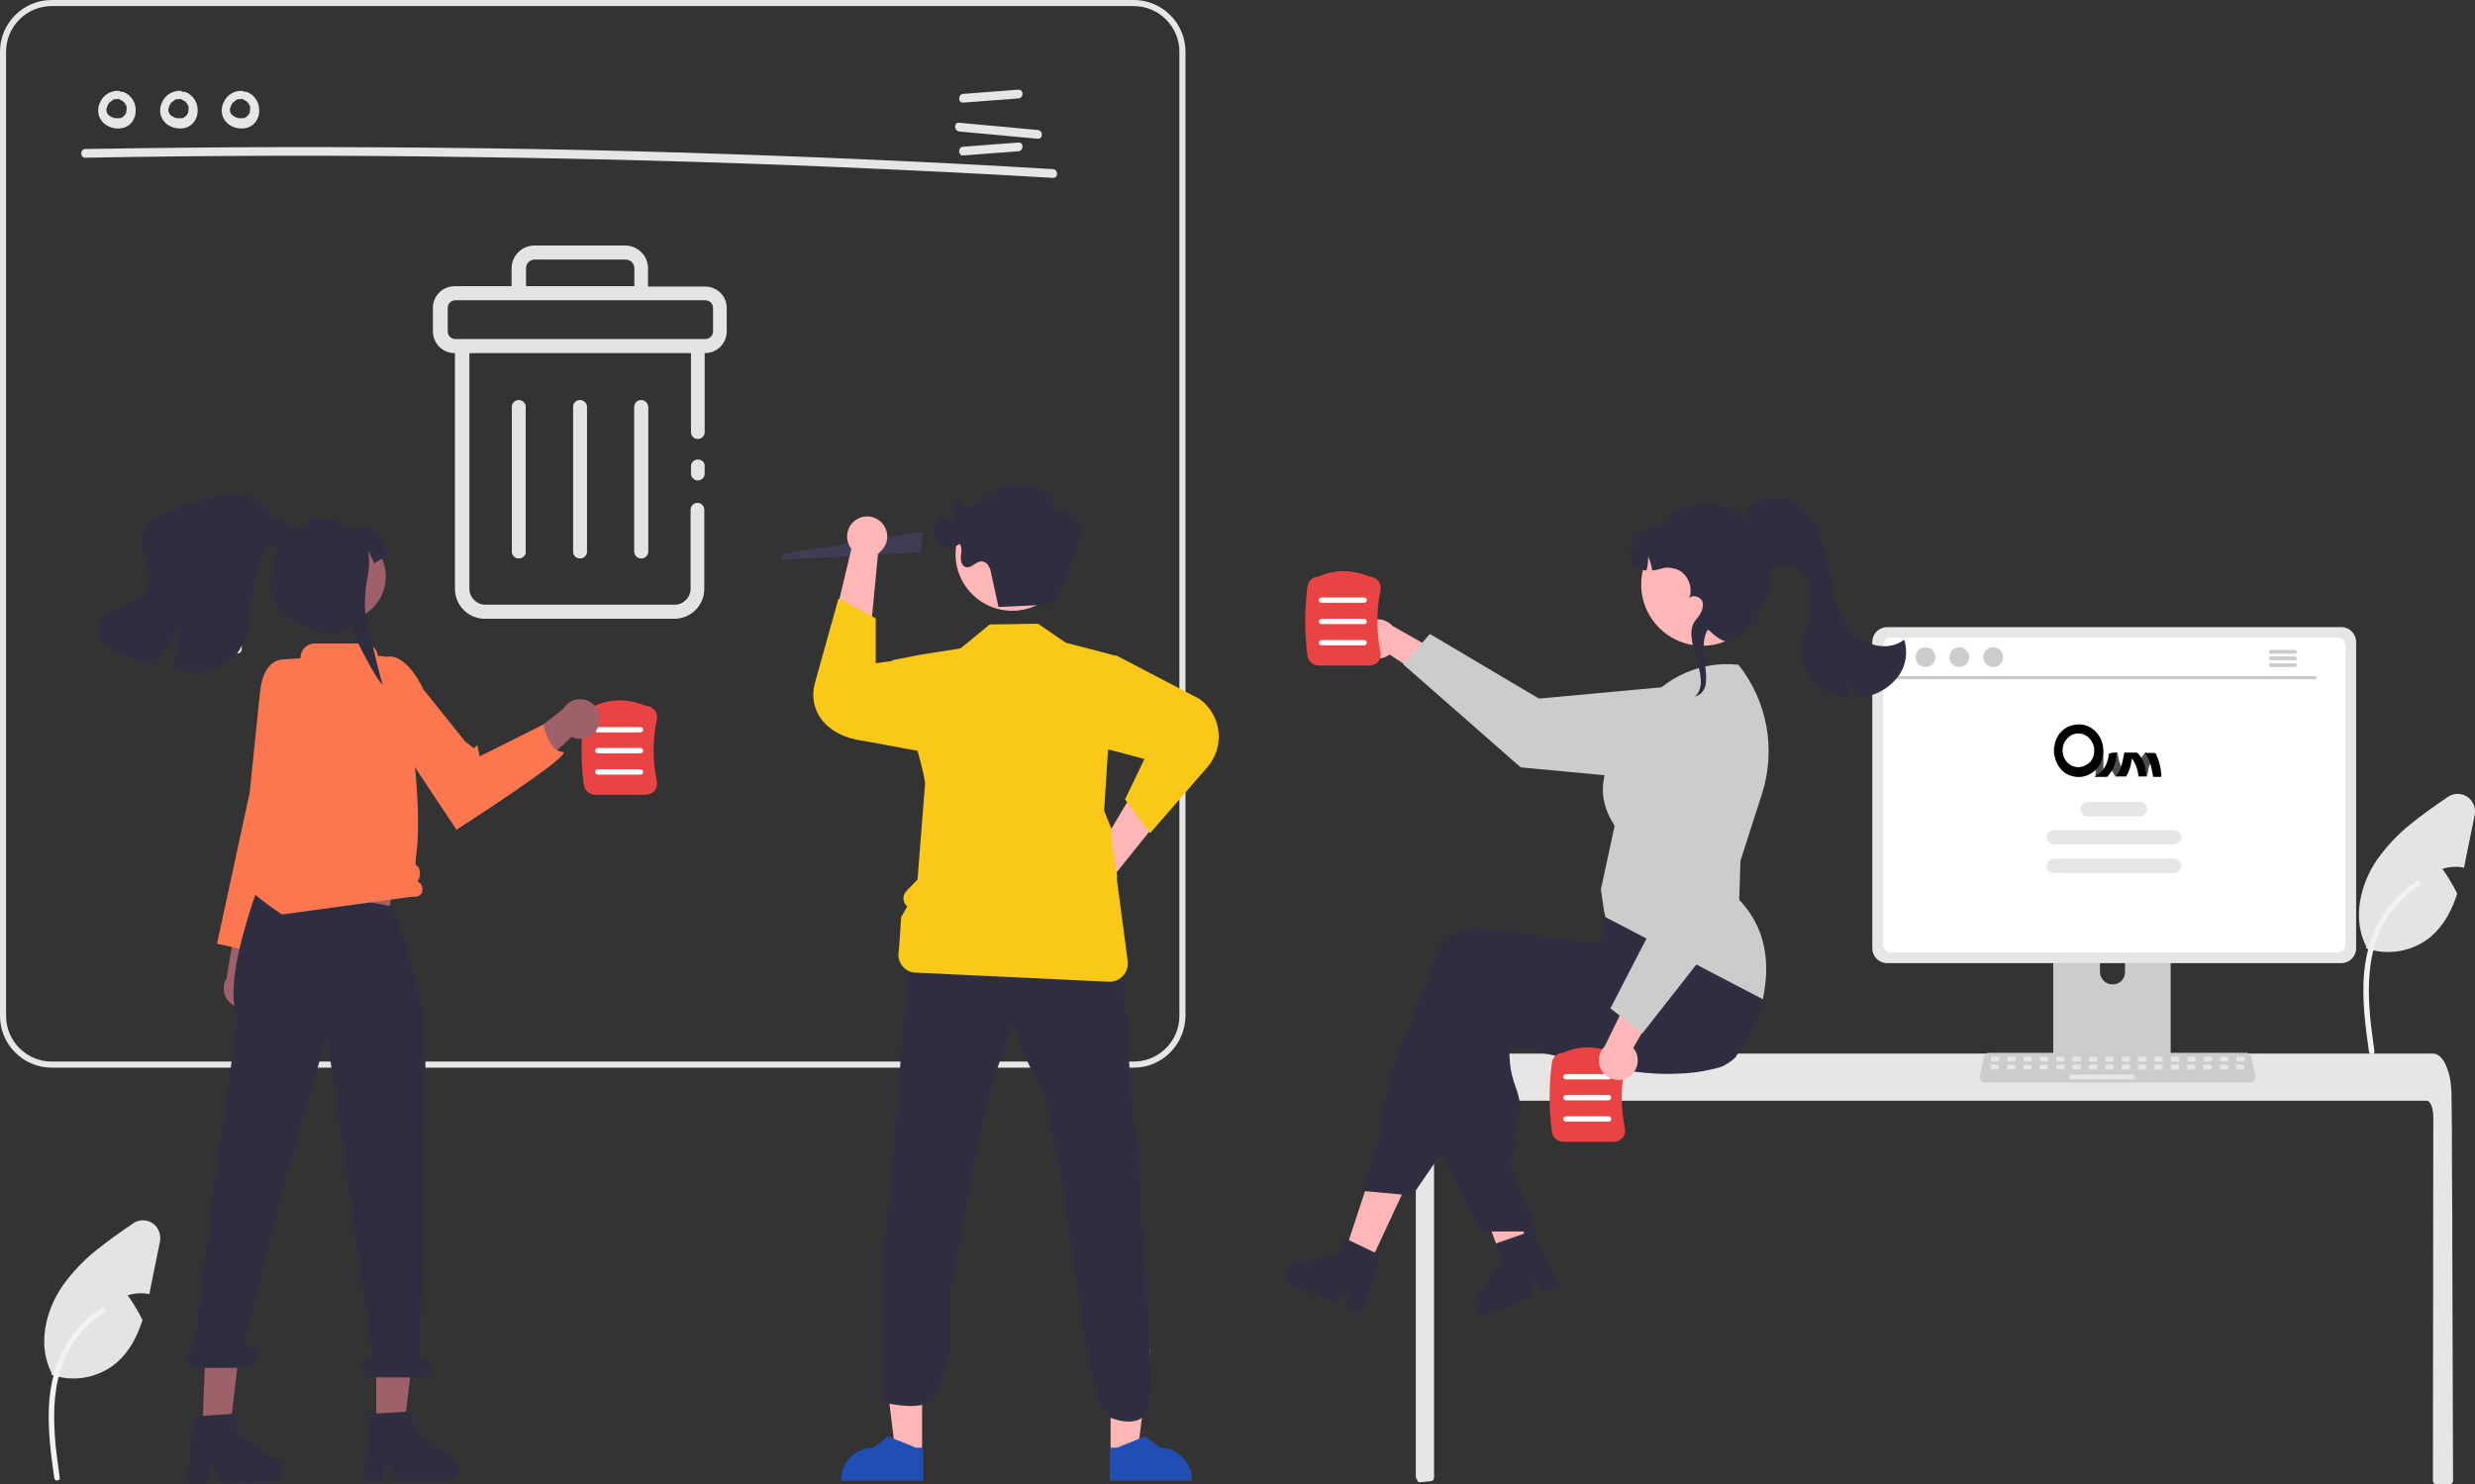 <?xml version="1.0" encoding="UTF-8" standalone="no"?>
<!-- Generator: Adobe Illustrator 26.1.0, SVG Export Plug-In . SVG Version: 6.00 Build 0)  -->

<svg
   xmlns:dc="http://purl.org/dc/elements/1.1/"
   xmlns:cc="http://creativecommons.org/ns#"
   xmlns:rdf="http://www.w3.org/1999/02/22-rdf-syntax-ns#"
   xmlns:svg="http://www.w3.org/2000/svg"
   xmlns="http://www.w3.org/2000/svg"
   xmlns:sodipodi="http://sodipodi.sourceforge.net/DTD/sodipodi-0.dtd"
   xmlns:inkscape="http://www.inkscape.org/namespaces/inkscape"
   version="1.1"
   id="Layer_1"
   x="0px"
   y="0px"
   viewBox="0 0 651.174 390.5"
   xml:space="preserve"
   sodipodi:docname="signup.svg"
   width="651.174"
   height="390.5"
   inkscape:version="0.92.5 (2060ec1f9f, 2020-04-08)"><rect x="0" y="0" width="651.174" height="390.5" fill="#333333" stroke="none"/><defs
   id="defs337" /><sodipodi:namedview
   pagecolor="#ffffff"
   bordercolor="#666666"
   borderopacity="1"
   objecttolerance="10"
   gridtolerance="10"
   guidetolerance="10"
   inkscape:pageopacity="0"
   inkscape:pageshadow="2"
   inkscape:window-width="1397"
   inkscape:window-height="881"
   id="namedview335"
   showgrid="false"
   inkscape:zoom="0.38901345"
   inkscape:cx="318.74092"
   inkscape:cy="-430.89827"
   inkscape:window-x="0"
   inkscape:window-y="0"
   inkscape:window-maximized="0"
   inkscape:current-layer="Layer_1" />
<style
   type="text/css"
   id="style2">
	
		.st0{clip-path:url(#SVGID_00000175284152387921909960000003273368744591739529_);fill-rule:evenodd;clip-rule:evenodd;fill:#F6F6F6;}
	.st1{fill:#E6E6E6;}
	.st2{fill:#E4E4E4;}
	.st3{fill:#CCCCCC;}
	.st4{fill:#3F3D56;}
	.st5{fill:#FFFFFF;}
	.st6{fill:#CACACA;}
	.st7{fill:#FFB6B6;}
	.st8{fill:#2F2E41;}
	.st9{fill:#EA4343;}
	.st10{fill:#F2F2F2;}
	.st11{fill:#F9C818;}
	.st12{fill:#204EB2;}
	.st13{fill:#9E616A;}
	.st14{fill:#FC7750;}
	.st15{fill:#4D4D4D;}
</style>

<g
   id="g332"
   inkscape:transform-center-x="-2.5706052"
   inkscape:transform-center-y="-66.835735"
   transform="translate(-88.7,-54.4)">
	<path
   class="st1"
   d="m 111.2,95.9 c 33.1,-0.6 66.3,-0.7 99.4,-0.2 33.1,0.4 66.3,1.3 99.4,2.7 18.6,0.8 37.2,1.7 55.7,2.8 1.5,0.1 1.5,-2.2 0,-2.3 -33.1,-2 -66.2,-3.4 -99.3,-4.4 -33.1,-1 -66.3,-1.4 -99.4,-1.4 -18.6,0 -37.2,0.2 -55.8,0.5 -1.5,0 -1.5,2.4 0,2.3 z"
   id="path14"
   inkscape:connector-curvature="0"
   style="fill:#e6e6e6" />
	<path
   class="st1"
   d="m 342.1,81.4 14.5,-1.1 c 1.5,-0.1 1.5,-2.4 0,-2.3 l -14.5,1.1 c -1.4,0.1 -1.4,2.4 0,2.3 z"
   id="path16"
   inkscape:connector-curvature="0"
   style="fill:#e6e6e6" />
	<path
   class="st1"
   d="m 342.1,95.3 14.5,-1.1 c 1.5,-0.1 1.5,-2.4 0,-2.3 L 342.1,93 c -1.4,0.1 -1.4,2.4 0,2.3 z"
   id="path18"
   inkscape:connector-curvature="0"
   style="fill:#e6e6e6" />
	<path
   class="st1"
   d="m 341.1,89 20.6,1.9 c 1.5,0.1 1.5,-2.2 0,-2.3 l -20.6,-1.9 c -1.5,-0.2 -1.5,2.1 0,2.3 z"
   id="path20"
   inkscape:connector-curvature="0"
   style="fill:#e6e6e6" />
	<path
   class="st1"
   d="m 119.7,78.3 c -2.1,0 -3.9,1.2 -4.7,3.1 -0.9,1.9 -0.5,4.1 1.1,5.5 1.4,1.2 3.4,1.6 5.2,1.1 1.9,-0.6 3.1,-2.4 3.1,-4.4 0.1,-2.2 -1.2,-4.2 -3.2,-5 -0.6,-0.2 -1.3,0.2 -1.4,0.8 -0.2,0.6 0.2,1.2 0.8,1.4 0.2,0.1 -0.2,-0.1 0,0 0.1,0 0.2,0.1 0.2,0.1 0.1,0 0.1,0.1 0.2,0.1 0.2,0.1 -0.1,-0.1 0,0 0.1,0.1 0.2,0.2 0.3,0.3 0,0 0.2,0.2 0.1,0.1 -0.1,-0.1 0,-0.1 0,0 0,0 0.1,0.1 0.1,0.1 0.1,0.1 0.2,0.3 0.2,0.4 0,0 0,0.1 0.1,0.1 0,0.1 0.1,0.1 0,0 -0.1,-0.1 0,-0.1 0,0 0,0 0,0.1 0.1,0.1 0.1,0.2 0.1,0.3 0.1,0.5 0,0.1 0,0.1 0,0.2 0.1,0.3 0,-0.2 0,0 0,0.2 0,0.3 0,0.5 0,0.1 0,0.2 0,0.2 0,0 0,0.1 0,0.1 0,0.2 0,-0.1 0,-0.1 -0.1,0.2 -0.1,0.3 -0.1,0.5 0,0.1 0,0.1 -0.1,0.2 -0.1,0.2 0.1,-0.1 0,0 -0.1,0.1 -0.2,0.3 -0.2,0.4 0,0.1 -0.2,0.2 -0.1,0.1 0.1,-0.1 -0.1,0.1 -0.1,0.1 -0.1,0.1 -0.1,0.1 -0.2,0.2 0,0 -0.1,0.1 -0.1,0.1 0,0 0.2,-0.1 0.1,-0.1 -0.1,0.1 -0.3,0.2 -0.4,0.3 0,0 -0.2,0.1 -0.2,0.1 0,0 0.2,-0.1 0.1,0 0,0 -0.1,0 -0.1,0 -0.2,0.1 -0.3,0.1 -0.5,0.1 0,0 -0.1,0 -0.1,0 -0.1,0 0.1,0 0.1,0 -0.1,0 -0.2,0 -0.3,0 -0.2,0 -0.3,0 -0.5,0 0,0 -0.1,0 -0.1,0 -0.1,0 -0.2,-0.1 0,0 0.1,0.1 0.1,0 0,0 0,0 -0.1,0 -0.1,0 -0.2,0 -0.3,-0.1 -0.5,-0.1 -0.1,0 -0.2,-0.1 -0.3,-0.1 0,0 -0.1,0 -0.1,0 0,0 0.2,0.1 0.1,0 -0.1,-0.1 -0.3,-0.1 -0.4,-0.2 -0.1,0 -0.1,-0.1 -0.2,-0.1 0,0 -0.1,0 -0.1,-0.1 0,0 0.2,0.2 0.1,0.1 -0.1,-0.1 -0.2,-0.2 -0.4,-0.3 0,0 0,-0.1 -0.1,-0.1 v 0 c -0.1,-0.1 -0.1,-0.1 0,0 0.1,0 0.1,0.1 0,0 0,0 0,-0.1 -0.1,-0.1 -0.1,-0.1 -0.2,-0.3 -0.2,-0.4 0,0 0.1,0.3 0,0.1 0,0 0,-0.1 0,-0.1 0,-0.1 -0.1,-0.2 -0.1,-0.2 0,-0.1 0,-0.2 -0.1,-0.2 0,-0.1 0,0.1 0,0.1 0,0 0,-0.1 0,-0.2 0,-0.2 0,-0.4 0,-0.5 0,-0.1 0,0.1 0,0.1 0,0 0,-0.1 0,-0.1 0,-0.1 0,-0.2 0.1,-0.3 0,-0.1 0.1,-0.2 0.1,-0.3 0,0 0,-0.1 0,-0.1 0,-0.1 -0.1,0.2 0,0 0.1,-0.2 0.2,-0.4 0.3,-0.6 0,0 0.2,-0.3 0.1,-0.2 -0.1,0.1 0.1,-0.1 0.1,-0.1 0.1,-0.2 0.3,-0.3 0.5,-0.4 0.1,-0.1 -0.1,0 -0.1,0.1 0,0 0.1,-0.1 0.1,-0.1 0.1,-0.1 0.2,-0.1 0.2,-0.2 0.1,-0.1 0.2,-0.1 0.3,-0.2 0.1,-0.1 -0.1,0 -0.1,0 0,0 0.1,0 0.2,-0.1 0.1,0 0.5,-0.2 0.6,-0.1 0,0 -0.3,0 -0.1,0 0.1,0 0.1,0 0.2,0 0.1,0 0.2,0 0.3,0 0.6,0 1.2,-0.5 1.2,-1.2 0.2,-0.5 -0.3,-1 -1,-1 z"
   id="path22"
   inkscape:connector-curvature="0"
   style="fill:#e6e6e6" />
	<path
   class="st1"
   d="m 136,78.3 c -2.1,0 -3.9,1.2 -4.7,3.1 -0.9,1.9 -0.5,4.1 1.1,5.5 1.4,1.2 3.4,1.6 5.2,1.1 1.9,-0.6 3.1,-2.4 3.1,-4.4 0.1,-2.2 -1.2,-4.2 -3.2,-5 -0.6,-0.2 -1.3,0.2 -1.4,0.8 -0.2,0.6 0.2,1.2 0.8,1.4 0.2,0.1 -0.2,-0.1 0,0 0.1,0 0.2,0.1 0.2,0.1 0.1,0 0.1,0.1 0.2,0.1 0.2,0.1 -0.1,-0.1 0,0 0.1,0.1 0.2,0.2 0.3,0.3 0,0 0.2,0.2 0.1,0.1 -0.1,-0.1 0,-0.1 0,0 0,0 0.1,0.1 0.1,0.1 0.1,0.1 0.2,0.3 0.2,0.4 0,0 0,0.1 0.1,0.1 0,0.1 0.1,0.1 0,0 -0.1,-0.1 0,-0.1 0,0 0,0 0,0.1 0.1,0.1 0.1,0.2 0.1,0.3 0.1,0.5 0,0.1 0,0.1 0,0.2 0.1,0.3 0,-0.2 0,0 0,0.2 0,0.3 0,0.5 0,0.1 0,0.2 0,0.2 0,0 0,0.1 0,0.1 0,0.2 0,-0.1 0,-0.1 -0.1,0.2 -0.1,0.3 -0.1,0.5 0,0.1 0,0.1 -0.1,0.2 -0.1,0.2 0.1,-0.1 0,0 -0.1,0.1 -0.2,0.3 -0.2,0.4 0,0.1 -0.2,0.2 -0.1,0.1 0.1,-0.1 -0.1,0.1 -0.1,0.1 -0.1,0.1 -0.1,0.1 -0.2,0.2 0,0 -0.1,0.1 -0.1,0.1 0,0 0.2,-0.1 0.1,-0.1 -0.1,0.1 -0.3,0.2 -0.4,0.3 0,0 -0.2,0.1 -0.2,0.1 0,0 0.2,-0.1 0.1,0 0,0 -0.1,0 -0.1,0 -0.2,0.1 -0.3,0.1 -0.5,0.1 0,0 -0.1,0 -0.1,0 -0.1,0 0.1,0 0.1,0 -0.1,0 -0.2,0 -0.3,0 -0.2,0 -0.3,0 -0.5,0 0,0 -0.1,0 -0.1,0 -0.1,0 -0.2,-0.1 0,0 0.1,0.1 0.1,0 0,0 0,0 -0.1,0 -0.1,0 -0.2,0 -0.3,-0.1 -0.5,-0.1 -0.1,0 -0.2,-0.1 -0.3,-0.1 0,0 -0.1,0 -0.1,0 0,0 0.2,0.1 0.1,0 -0.1,-0.1 -0.3,-0.1 -0.4,-0.2 -0.1,0 -0.1,-0.1 -0.2,-0.1 0,0 -0.1,0 -0.1,-0.1 0,0 0.2,0.2 0.1,0.1 -0.1,-0.1 -0.2,-0.2 -0.4,-0.3 0,0 0,-0.1 -0.1,-0.1 v 0 c -0.1,-0.1 -0.1,-0.1 0,0 0.1,0 0.1,0.1 0,0 0,0 0,-0.1 -0.1,-0.1 -0.1,-0.1 -0.2,-0.3 -0.2,-0.4 0,0 0.1,0.3 0,0.1 0,0 0,-0.1 0,-0.1 0,-0.1 -0.1,-0.2 -0.1,-0.2 0,-0.1 0,-0.2 -0.1,-0.2 0,-0.1 0,0.1 0,0.1 0,0 0,-0.1 0,-0.2 0,-0.2 0,-0.4 0,-0.5 0,-0.1 0,0.1 0,0.1 0,0 0,-0.1 0,-0.1 0,-0.1 0,-0.2 0.1,-0.3 0,-0.1 0.1,-0.2 0.1,-0.3 0,0 0,-0.1 0,-0.1 0,-0.1 -0.1,0.2 0,0 0.1,-0.2 0.2,-0.4 0.3,-0.6 0,0 0.2,-0.3 0.1,-0.2 -0.1,0.1 0.1,-0.1 0.1,-0.1 0.1,-0.2 0.3,-0.3 0.5,-0.4 0.1,-0.1 -0.1,0 -0.1,0.1 0,0 0.1,-0.1 0.1,-0.1 0.1,-0.1 0.2,-0.1 0.2,-0.2 0.1,-0.1 0.2,-0.1 0.3,-0.2 0.1,-0.1 -0.1,0 -0.1,0 0,0 0.1,0 0.2,-0.1 0.1,0 0.5,-0.2 0.6,-0.1 0,0 -0.3,0 -0.1,0 0.1,0 0.1,0 0.2,0 0.1,0 0.2,0 0.3,0 0.6,0 1.2,-0.5 1.2,-1.2 0.1,-0.5 -0.4,-1 -1,-1 z"
   id="path24"
   inkscape:connector-curvature="0"
   style="fill:#e6e6e6" />
	<path
   class="st1"
   d="m 152.2,78.3 c -2.1,0 -3.9,1.2 -4.7,3.1 -0.9,1.9 -0.5,4.1 1.1,5.5 1.4,1.2 3.4,1.6 5.2,1.1 1.9,-0.6 3.1,-2.4 3.1,-4.4 0.1,-2.2 -1.2,-4.2 -3.2,-5 -0.6,-0.2 -1.3,0.2 -1.4,0.8 -0.2,0.6 0.2,1.2 0.8,1.4 0.2,0.1 -0.2,-0.1 0,0 0.1,0 0.2,0.1 0.2,0.1 0.1,0 0.1,0.1 0.2,0.1 0.2,0.1 -0.1,-0.1 0,0 0.1,0.1 0.2,0.2 0.3,0.3 0,0 0.2,0.2 0.1,0.1 -0.1,-0.1 0,-0.1 0,0 0,0 0.1,0.1 0.1,0.1 0.1,0.1 0.2,0.3 0.2,0.4 0,0 0,0.1 0.1,0.1 0,0.1 0.1,0.1 0,0 -0.1,-0.1 0,-0.1 0,0 0,0 0,0.1 0.1,0.1 0.1,0.2 0.1,0.3 0.1,0.5 0,0.1 0,0.1 0,0.2 0.1,0.3 0,-0.2 0,0 0,0.2 0,0.3 0,0.5 0,0.1 0,0.2 0,0.2 0,0 0,0.1 0,0.1 0,0.2 0,-0.1 0,-0.1 -0.1,0.2 -0.1,0.3 -0.1,0.5 0,0.1 0,0.1 -0.1,0.2 -0.1,0.2 0.1,-0.1 0,0 -0.1,0.1 -0.2,0.3 -0.2,0.4 0,0.1 -0.2,0.2 -0.1,0.1 0.1,-0.1 -0.1,0.1 -0.1,0.1 -0.1,0.1 -0.1,0.1 -0.2,0.2 0,0 -0.1,0.1 -0.1,0.1 0,0 0.2,-0.1 0.1,-0.1 -0.1,0.1 -0.3,0.2 -0.4,0.3 0,0 -0.2,0.1 -0.2,0.1 0,0 0.2,-0.1 0.1,0 0,0 -0.1,0 -0.1,0 -0.2,0.1 -0.3,0.1 -0.5,0.1 0,0 -0.1,0 -0.1,0 -0.1,0 0.1,0 0.1,0 -0.1,0 -0.2,0 -0.3,0 -0.2,0 -0.3,0 -0.5,0 0,0 -0.1,0 -0.1,0 -0.1,0 -0.2,-0.1 0,0 0.1,0.1 0.1,0 0,0 0,0 -0.1,0 -0.1,0 -0.2,0 -0.3,-0.1 -0.5,-0.1 -0.1,0 -0.2,-0.1 -0.3,-0.1 0,0 -0.1,0 -0.1,0 0,0 0.2,0.1 0.1,0 -0.1,-0.1 -0.3,-0.1 -0.4,-0.2 -0.1,0 -0.1,-0.1 -0.2,-0.1 0,0 -0.1,0 -0.1,-0.1 0,0 0.2,0.2 0.1,0.1 -0.1,-0.1 -0.2,-0.2 -0.4,-0.3 0,0 0,-0.1 -0.1,-0.1 v 0 c -0.1,-0.1 -0.1,-0.1 0,0 0.1,0 0.1,0.1 0,0 0,0 0,-0.1 -0.1,-0.1 -0.1,-0.1 -0.2,-0.3 -0.2,-0.4 0,0 0.1,0.3 0,0.1 0,0 0,-0.1 0,-0.1 0,-0.1 -0.1,-0.2 -0.1,-0.2 0,-0.1 0,-0.2 -0.1,-0.2 0,-0.1 0,0.1 0,0.1 0,0 0,-0.1 0,-0.2 0,-0.2 0,-0.4 0,-0.5 0,-0.1 0,0.1 0,0.1 0,0 0,-0.1 0,-0.1 0,-0.1 0,-0.2 0.1,-0.3 0,-0.1 0.1,-0.2 0.1,-0.3 0,0 0,-0.1 0,-0.1 0,-0.1 -0.1,0.2 0,0 0.1,-0.2 0.2,-0.4 0.3,-0.6 0,0 0.2,-0.3 0.1,-0.2 -0.1,0.1 0.1,-0.1 0.1,-0.1 0.1,-0.2 0.3,-0.3 0.5,-0.4 0.1,-0.1 -0.1,0 -0.1,0.1 0,0 0.1,-0.1 0.1,-0.1 0.1,-0.1 0.2,-0.1 0.2,-0.2 0.1,-0.1 0.2,-0.1 0.3,-0.2 0.1,-0.1 -0.1,0 -0.1,0 0,0 0.1,0 0.2,-0.1 0.1,0 0.5,-0.2 0.6,-0.1 0,0 -0.3,0 -0.1,0 0.1,0 0.1,0 0.2,0 0.1,0 0.2,0 0.3,0 0.6,0 1.2,-0.5 1.2,-1.2 0.2,-0.5 -0.3,-1 -1,-1 z"
   id="path26"
   inkscape:connector-curvature="0"
   style="fill:#e6e6e6" />
	<path
   class="st1"
   d="M 387,335.3 H 102.3 c -7.5,0 -13.6,-6.1 -13.6,-13.6 V 68 c 0,-7.5 6.1,-13.6 13.6,-13.6 H 387 c 7.5,0 13.6,6.1 13.6,13.6 v 253.7 c -0.1,7.5 -6.1,13.6 -13.6,13.6 z M 102.3,56 c -6.6,0 -12,5.4 -12,12 v 253.7 c 0,6.6 5.4,12 12,12 H 387 c 6.6,0 12,-5.4 12,-12 V 68 c 0,-6.6 -5.4,-12 -12,-12 z"
   id="path28"
   inkscape:connector-curvature="0"
   style="fill:#e6e6e6" />
	<g
   id="g58">
		<path
   class="st2"
   d="m 241.3,201.3 c -1,0 -1.8,-0.8 -1.8,-1.8 v 0 -38 c 0,-1 0.8,-1.8 1.8,-1.8 1,0 1.8,0.8 1.8,1.8 v 38 c 0.1,0.9 -0.7,1.8 -1.8,1.8 z"
   id="path30"
   inkscape:connector-curvature="0"
   style="fill:#e4e4e4" />
		<path
   class="st2"
   d="m 257.4,201.3 c -1,0 -1.8,-0.8 -1.8,-1.8 v 0 -38 c 0,-1 0.8,-1.8 1.8,-1.8 1,0 1.8,0.8 1.8,1.8 v 38 c 0.1,0.9 -0.7,1.8 -1.8,1.8 0,0 0,0 0,0 z"
   id="path32"
   inkscape:connector-curvature="0"
   style="fill:#e4e4e4" />
		<path
   class="st2"
   d="m 225.2,201.3 c -1,0 -1.8,-0.8 -1.8,-1.8 v 0 -38 c 0,-1 0.8,-1.8 1.8,-1.8 1,0 1.8,0.8 1.8,1.8 v 38 c 0.1,0.9 -0.7,1.8 -1.8,1.8 0,0 0,0 0,0 z"
   id="path34"
   inkscape:connector-curvature="0"
   style="fill:#e4e4e4" />
		<g
   id="g46">
			<path
   class="st2"
   d="m 272.3,175.3 c -1,0 -1.8,0.8 -1.8,1.8 v 1.9 c 0,1 0.8,1.8 1.8,1.8 1,0 1.8,-0.8 1.8,-1.8 v -1.9 c 0.1,-1 -0.7,-1.8 -1.8,-1.8 z"
   id="path36"
   inkscape:connector-curvature="0"
   style="fill:#e4e4e4" />
			<path
   class="st2"
   d="m 274.2,129.8 h -15 V 125 c 0,-3.3 -2.7,-6 -6,-6 h -23.9 c -3.3,0 -6,2.7 -6,6 v 4.7 h -15 c -3.1,0 -5.7,2.5 -5.7,5.7 v 6.2 c 0,3.1 2.5,5.7 5.7,5.7 h 0.1 v 62 c 0,4.4 3.5,7.9 7.9,7.9 h 49.8 c 4.4,0 7.9,-3.5 7.9,-7.9 v -20.8 c 0,-1 -0.8,-1.8 -1.8,-1.8 -1,0 -1.8,0.8 -1.8,1.8 v 20.8 c 0,2.3 -1.9,4.2 -4.2,4.2 h -49.8 c -2.3,0 -4.2,-1.9 -4.2,-4.2 v -62 h 58.3 v 20.8 c 0,1 0.8,1.8 1.8,1.8 1,0 1.8,-0.8 1.8,-1.8 v -20.8 h 0.1 c 3.1,0 5.7,-2.5 5.7,-5.7 v -6.2 c 0,-3.1 -2.5,-5.6 -5.7,-5.6 z M 227.1,125 c 0,-1.3 1,-2.3 2.3,-2.3 h 23.9 c 1.3,0 2.3,1 2.3,2.3 v 4.7 h -28.5 z m 49.2,16.6 c 0,1.1 -0.9,2 -2,2 h -65.8 c -1.1,0 -2,-0.9 -2,-2 v -6.2 c 0,-1.1 0.9,-2 2,-2 h 65.8 c 1.1,0 2,0.9 2,2 z"
   id="path38"
   inkscape:connector-curvature="0"
   style="fill:#e4e4e4" />
			<path
   class="st2"
   d="m 239.5,161.5 v 38 c 0,1 0.8,1.8 1.8,1.8 1,0 1.8,-0.8 1.8,-1.8 v 0 -38 c 0,-1 -0.8,-1.8 -1.8,-1.8 -1,0 -1.8,0.7 -1.8,1.8 z"
   id="path40"
   inkscape:connector-curvature="0"
   style="fill:#e4e4e4" />
			<path
   class="st2"
   d="m 255.6,161.5 v 38 c 0,1 0.8,1.8 1.8,1.8 1,0 1.8,-0.8 1.8,-1.8 v 0 -38 c 0,-1 -0.8,-1.8 -1.8,-1.8 -1,0 -1.8,0.7 -1.8,1.8 z"
   id="path42"
   inkscape:connector-curvature="0"
   style="fill:#e4e4e4" />
			<path
   class="st2"
   d="m 223.4,161.5 v 38 c 0,1 0.8,1.8 1.8,1.8 1,0 1.8,-0.8 1.8,-1.8 v 0 -38 c 0,-1 -0.8,-1.8 -1.8,-1.8 -1,0 -1.8,0.7 -1.8,1.8 z"
   id="path44"
   inkscape:connector-curvature="0"
   style="fill:#e4e4e4" />
		</g>
		<polygon
   class="st2"
   points="276.5,142.7 276.6,142.7 "
   id="polygon48"
   style="fill:#e4e4e4" />
		<path
   class="st2"
   d="m 276.6,142.7 v 0 c 0,0 0,0 0,0 z"
   id="path50"
   inkscape:connector-curvature="0"
   style="fill:#e4e4e4" />
		<polygon
   class="st2"
   points=""
   id="polygon52"
   style="fill:#e4e4e4" />
		<path
   class="st2"
   d="m 276.6,142.7 c 0,0 0,0 0,0 z"
   id="path54"
   inkscape:connector-curvature="0"
   style="fill:#e4e4e4" />
		<path
   class="st2"
   d="M 276.6,142.7 Z"
   id="path56"
   inkscape:connector-curvature="0"
   style="fill:#e4e4e4" />
	</g>
	<polygon
   class="st1"
   points=""
   id="polygon60"
   style="fill:#e6e6e6" />
	<path
   class="st1"
   d="M 297.8,148.8 Z"
   id="path62"
   inkscape:connector-curvature="0"
   style="fill:#e6e6e6" />
	<path
   class="st1"
   d="m 297.8,148.8 v 0 c 0,0 0,0 0,0 z"
   id="path64"
   inkscape:connector-curvature="0"
   style="fill:#e6e6e6" />
	<path
   class="st1"
   d="m 297.8,148.8 c 0,0 0,0 0,0 z"
   id="path66"
   inkscape:connector-curvature="0"
   style="fill:#e6e6e6" />
	<polygon
   class="st1"
   points=""
   id="polygon68"
   style="fill:#e6e6e6" />
	<path
   class="st1"
   d="M 343.5,164.2 Z"
   id="path70"
   inkscape:connector-curvature="0"
   style="fill:#e6e6e6" />
	<polygon
   class="st1"
   points=""
   id="polygon72"
   style="fill:#e6e6e6" />
	<polygon
   class="st1"
   points=""
   id="polygon74"
   style="fill:#e6e6e6" />
	<path
   class="st1"
   d="m 343.5,164.2 c 0,0 0,0 0,0 z"
   id="path76"
   inkscape:connector-curvature="0"
   style="fill:#e6e6e6" />
	<path
   class="st1"
   d="m 343.5,164.2 v 0 c 0,0 0,0 0,0 z"
   id="path78"
   inkscape:connector-curvature="0"
   style="fill:#e6e6e6" />
	<path
   class="st1"
   d="m 728.9,348.2 c 0,-2.3 -0.8,-4.2 -1.7,-4.2 H 467.7 c -1,0 -1.7,1.9 -1.7,4.2 v 95 c 0,0.4 -0.3,0.8 -0.8,0.9 -0.7,0.1 -1.4,0.1 -2.1,0.2 0,0 0,0 -0.1,0 -0.4,0 -0.8,0.1 -1.1,0.1 v 0 c -0.2,-0.4 -0.4,-0.7 -0.6,-1.1 -0.1,-0.1 -0.1,-0.3 -0.1,-0.4 V 342.8 c 0,-0.6 0,-1.3 0.1,-1.9 0.1,-0.9 0.2,-1.7 0.3,-2.6 0.7,-4 2.4,-6.7 4.2,-6.7 H 729 c 0.3,0 0.5,0.1 0.8,0.2 0.4,0.2 0.7,0.4 1,0.7 0.4,0.4 0.7,0.8 1,1.3 1.1,2.1 1.7,4.5 1.8,6.9 0,0 0,0.1 0,0.1 0.1,0.7 0.1,1.4 0.1,2.1 l 0.1,9.2 v 5.5 l 0.1,17.3 v 6.1 l 0.2,63 v 0 c 0,0.5 -0.4,0.9 -0.9,0.9 h -3.5 c -0.5,0 -0.9,-0.4 -0.9,-0.9 0,0 0,0 0,0 z"
   id="path80"
   inkscape:connector-curvature="0"
   style="fill:#e6e6e6" />
	<path
   class="st3"
   d="m 658.4,288.3 h -28 c -0.8,0 -1.5,0.7 -1.5,1.5 V 334 h 30.9 v -44.2 c 0.1,-0.8 -0.5,-1.5 -1.4,-1.5 0,0 0,0 0,0 z m -13.9,25.1 c -1.8,0 -3.3,-1.5 -3.3,-3.3 V 305 c 0,-1.8 1.5,-3.3 3.3,-3.3 1.8,0 3.3,1.5 3.3,3.3 v 5.1 c 0,1.9 -1.4,3.3 -3.3,3.3 z"
   id="path82"
   inkscape:connector-curvature="0"
   style="fill:#cccccc" />
	<path
   class="st4"
   d="m 628.9,332.6 v 4.3 c 0,0.5 0.4,0.8 0.8,0.8 h 29.5 c 0.5,0 0.8,-0.4 0.8,-0.8 v -4.3 z"
   id="path84"
   inkscape:connector-curvature="0"
   style="fill:#3f3d56" />
	<path
   class="st1"
   d="M 704.7,219.4 H 585.2 c -2.1,0 -3.9,1.7 -3.9,3.9 v 80.6 c 0,2.1 1.7,3.9 3.9,3.9 h 119.5 c 2.1,0 3.9,-1.7 3.9,-3.9 v -80.6 c 0,-2.1 -1.7,-3.9 -3.9,-3.9 z"
   id="path86"
   inkscape:connector-curvature="0"
   style="fill:#e6e6e6" />
	<path
   class="st5"
   d="M 703.7,222.2 H 586.2 c -1.1,0 -2.1,0.9 -2.1,2.1 v 78.6 c 0,1.1 0.9,2.1 2.1,2.1 h 117.5 c 1.1,0 2.1,-0.9 2.1,-2.1 v -78.6 c 0,-1.1 -0.9,-2.1 -2.1,-2.1 z"
   id="path88"
   inkscape:connector-curvature="0"
   style="fill:#ffffff" />
	<path
   class="st3"
   d="m 680.8,339.2 h -69.9 c -0.7,0 -1.3,-0.6 -1.3,-1.3 0,-0.1 0,-0.2 0,-0.3 l 1.1,-5.2 c 0.1,-0.6 0.7,-1 1.3,-1 h 67.7 c 0.6,0 1.1,0.4 1.3,1 l 1.1,5.2 c 0.1,0.7 -0.3,1.4 -1,1.5 -0.1,0.1 -0.2,0.1 -0.3,0.1 z"
   id="path90"
   inkscape:connector-curvature="0"
   style="fill:#cccccc" />
	<path
   class="st1"
   d="m 612.9,332.4 h 1.4 c 0.2,0 0.4,0.2 0.4,0.4 v 0.5 c 0,0.2 -0.2,0.4 -0.4,0.4 h -1.4 c -0.2,0 -0.4,-0.2 -0.4,-0.4 v -0.5 c 0,-0.3 0.2,-0.4 0.4,-0.4 z"
   id="path92"
   inkscape:connector-curvature="0"
   style="fill:#e6e6e6" />
	<path
   class="st1"
   d="m 617.2,332.4 h 1.4 c 0.2,0 0.4,0.2 0.4,0.4 v 0.5 c 0,0.2 -0.2,0.4 -0.4,0.4 h -1.4 c -0.2,0 -0.4,-0.2 -0.4,-0.4 v -0.5 c 0,-0.3 0.2,-0.4 0.4,-0.4 z"
   id="path94"
   inkscape:connector-curvature="0"
   style="fill:#e6e6e6" />
	<path
   class="st1"
   d="m 621.5,332.4 h 1.4 c 0.2,0 0.4,0.2 0.4,0.4 v 0.5 c 0,0.2 -0.2,0.4 -0.4,0.4 h -1.4 c -0.2,0 -0.4,-0.2 -0.4,-0.4 v -0.5 c 0,-0.3 0.2,-0.4 0.4,-0.4 z"
   id="path96"
   inkscape:connector-curvature="0"
   style="fill:#e6e6e6" />
	<path
   class="st1"
   d="m 625.8,332.4 h 1.4 c 0.2,0 0.4,0.2 0.4,0.4 v 0.5 c 0,0.2 -0.2,0.4 -0.4,0.4 h -1.4 c -0.2,0 -0.4,-0.2 -0.4,-0.4 v -0.5 c 0,-0.3 0.2,-0.4 0.4,-0.4 z"
   id="path98"
   inkscape:connector-curvature="0"
   style="fill:#e6e6e6" />
	<path
   class="st1"
   d="m 630.1,332.4 h 1.4 c 0.2,0 0.4,0.2 0.4,0.4 v 0.5 c 0,0.2 -0.2,0.4 -0.4,0.4 h -1.4 c -0.2,0 -0.4,-0.2 -0.4,-0.4 v -0.5 c 0,-0.3 0.2,-0.4 0.4,-0.4 z"
   id="path100"
   inkscape:connector-curvature="0"
   style="fill:#e6e6e6" />
	<path
   class="st1"
   d="m 634.4,332.4 h 1.4 c 0.2,0 0.4,0.2 0.4,0.4 v 0.5 c 0,0.2 -0.2,0.4 -0.4,0.4 h -1.4 c -0.2,0 -0.4,-0.2 -0.4,-0.4 v -0.5 c 0,-0.3 0.2,-0.4 0.4,-0.4 z"
   id="path102"
   inkscape:connector-curvature="0"
   style="fill:#e6e6e6" />
	<path
   class="st1"
   d="m 638.7,332.4 h 1.4 c 0.2,0 0.4,0.2 0.4,0.4 v 0.5 c 0,0.2 -0.2,0.4 -0.4,0.4 h -1.4 c -0.2,0 -0.4,-0.2 -0.4,-0.4 v -0.5 c 0,-0.3 0.2,-0.4 0.4,-0.4 z"
   id="path104"
   inkscape:connector-curvature="0"
   style="fill:#e6e6e6" />
	<path
   class="st1"
   d="m 643,332.4 h 1.4 c 0.2,0 0.4,0.2 0.4,0.4 v 0.5 c 0,0.2 -0.2,0.4 -0.4,0.4 H 643 c -0.2,0 -0.4,-0.2 -0.4,-0.4 v -0.5 c 0,-0.3 0.2,-0.4 0.4,-0.4 z"
   id="path106"
   inkscape:connector-curvature="0"
   style="fill:#e6e6e6" />
	<path
   class="st1"
   d="m 647.3,332.4 h 1.4 c 0.2,0 0.4,0.2 0.4,0.4 v 0.5 c 0,0.2 -0.2,0.4 -0.4,0.4 h -1.4 c -0.2,0 -0.4,-0.2 -0.4,-0.4 v -0.5 c 0.1,-0.3 0.2,-0.4 0.4,-0.4 z"
   id="path108"
   inkscape:connector-curvature="0"
   style="fill:#e6e6e6" />
	<path
   class="st1"
   d="m 651.6,332.4 h 1.4 c 0.2,0 0.4,0.2 0.4,0.4 v 0.5 c 0,0.2 -0.2,0.4 -0.4,0.4 h -1.4 c -0.2,0 -0.4,-0.2 -0.4,-0.4 v -0.5 c 0.1,-0.3 0.2,-0.4 0.4,-0.4 z"
   id="path110"
   inkscape:connector-curvature="0"
   style="fill:#e6e6e6" />
	<path
   class="st1"
   d="m 655.9,332.4 h 1.4 c 0.2,0 0.4,0.2 0.4,0.4 v 0.5 c 0,0.2 -0.2,0.4 -0.4,0.4 h -1.4 c -0.2,0 -0.4,-0.2 -0.4,-0.4 v -0.5 c 0.1,-0.3 0.2,-0.4 0.4,-0.4 z"
   id="path112"
   inkscape:connector-curvature="0"
   style="fill:#e6e6e6" />
	<path
   class="st1"
   d="m 660.3,332.4 h 1.4 c 0.2,0 0.4,0.2 0.4,0.4 v 0.5 c 0,0.2 -0.2,0.4 -0.4,0.4 h -1.4 c -0.2,0 -0.4,-0.2 -0.4,-0.4 v -0.5 c 0,-0.3 0.1,-0.4 0.4,-0.4 z"
   id="path114"
   inkscape:connector-curvature="0"
   style="fill:#e6e6e6" />
	<path
   class="st1"
   d="m 664.6,332.4 h 1.4 c 0.2,0 0.4,0.2 0.4,0.4 v 0.5 c 0,0.2 -0.2,0.4 -0.4,0.4 h -1.4 c -0.2,0 -0.4,-0.2 -0.4,-0.4 v -0.5 c 0,-0.3 0.2,-0.4 0.4,-0.4 z"
   id="path116"
   inkscape:connector-curvature="0"
   style="fill:#e6e6e6" />
	<path
   class="st1"
   d="m 668.9,332.4 h 1.4 c 0.2,0 0.4,0.2 0.4,0.4 v 0.5 c 0,0.2 -0.2,0.4 -0.4,0.4 h -1.4 c -0.2,0 -0.4,-0.2 -0.4,-0.4 v -0.5 c 0,-0.3 0.2,-0.4 0.4,-0.4 z"
   id="path118"
   inkscape:connector-curvature="0"
   style="fill:#e6e6e6" />
	<path
   class="st1"
   d="m 673.2,332.4 h 1.4 c 0.2,0 0.4,0.2 0.4,0.4 v 0.5 c 0,0.2 -0.2,0.4 -0.4,0.4 h -1.4 c -0.2,0 -0.4,-0.2 -0.4,-0.4 v -0.5 c 0,-0.3 0.2,-0.4 0.4,-0.4 z"
   id="path120"
   inkscape:connector-curvature="0"
   style="fill:#e6e6e6" />
	<path
   class="st1"
   d="m 677.5,332.4 h 1.4 c 0.2,0 0.4,0.2 0.4,0.4 v 0.5 c 0,0.2 -0.2,0.4 -0.4,0.4 h -1.4 c -0.2,0 -0.4,-0.2 -0.4,-0.4 v -0.5 c 0,-0.3 0.2,-0.4 0.4,-0.4 z"
   id="path122"
   inkscape:connector-curvature="0"
   style="fill:#e6e6e6" />
	<path
   class="st1"
   d="m 612.8,334.5 h 1.4 c 0.2,0 0.4,0.2 0.4,0.4 v 0.5 c 0,0.2 -0.2,0.4 -0.4,0.4 h -1.4 c -0.2,0 -0.4,-0.2 -0.4,-0.4 v -0.5 c 0.1,-0.2 0.2,-0.4 0.4,-0.4 z"
   id="path124"
   inkscape:connector-curvature="0"
   style="fill:#e6e6e6" />
	<path
   class="st1"
   d="m 617.1,334.5 h 1.4 c 0.2,0 0.4,0.2 0.4,0.4 v 0.5 c 0,0.2 -0.2,0.4 -0.4,0.4 h -1.4 c -0.2,0 -0.4,-0.2 -0.4,-0.4 v -0.5 c 0.1,-0.2 0.2,-0.4 0.4,-0.4 z"
   id="path126"
   inkscape:connector-curvature="0"
   style="fill:#e6e6e6" />
	<path
   class="st1"
   d="m 621.4,334.5 h 1.4 c 0.2,0 0.4,0.2 0.4,0.4 v 0.5 c 0,0.2 -0.2,0.4 -0.4,0.4 h -1.4 c -0.2,0 -0.4,-0.2 -0.4,-0.4 v -0.5 c 0.1,-0.2 0.2,-0.4 0.4,-0.4 z"
   id="path128"
   inkscape:connector-curvature="0"
   style="fill:#e6e6e6" />
	<path
   class="st1"
   d="m 625.7,334.5 h 1.4 c 0.2,0 0.4,0.2 0.4,0.4 v 0.5 c 0,0.2 -0.2,0.4 -0.4,0.4 h -1.4 c -0.2,0 -0.4,-0.2 -0.4,-0.4 v -0.5 c 0.1,-0.2 0.2,-0.4 0.4,-0.4 z"
   id="path130"
   inkscape:connector-curvature="0"
   style="fill:#e6e6e6" />
	<path
   class="st1"
   d="m 630.1,334.5 h 1.4 c 0.2,0 0.4,0.2 0.4,0.4 v 0.5 c 0,0.2 -0.2,0.4 -0.4,0.4 h -1.4 c -0.2,0 -0.4,-0.2 -0.4,-0.4 v -0.5 c 0,-0.2 0.1,-0.4 0.4,-0.4 z"
   id="path132"
   inkscape:connector-curvature="0"
   style="fill:#e6e6e6" />
	<path
   class="st1"
   d="m 634.4,334.5 h 1.4 c 0.2,0 0.4,0.2 0.4,0.4 v 0.5 c 0,0.2 -0.2,0.4 -0.4,0.4 h -1.4 c -0.2,0 -0.4,-0.2 -0.4,-0.4 v -0.5 c 0,-0.2 0.2,-0.4 0.4,-0.4 z"
   id="path134"
   inkscape:connector-curvature="0"
   style="fill:#e6e6e6" />
	<path
   class="st1"
   d="m 638.7,334.5 h 1.4 c 0.2,0 0.4,0.2 0.4,0.4 v 0.5 c 0,0.2 -0.2,0.4 -0.4,0.4 h -1.4 c -0.2,0 -0.4,-0.2 -0.4,-0.4 v -0.5 c 0,-0.2 0.2,-0.4 0.4,-0.4 z"
   id="path136"
   inkscape:connector-curvature="0"
   style="fill:#e6e6e6" />
	<path
   class="st1"
   d="m 643,334.5 h 1.4 c 0.2,0 0.4,0.2 0.4,0.4 v 0.5 c 0,0.2 -0.2,0.4 -0.4,0.4 H 643 c -0.2,0 -0.4,-0.2 -0.4,-0.4 v -0.5 c 0,-0.2 0.2,-0.4 0.4,-0.4 z"
   id="path138"
   inkscape:connector-curvature="0"
   style="fill:#e6e6e6" />
	<path
   class="st1"
   d="m 647.3,334.5 h 1.4 c 0.2,0 0.4,0.2 0.4,0.4 v 0.5 c 0,0.2 -0.2,0.4 -0.4,0.4 h -1.4 c -0.2,0 -0.4,-0.2 -0.4,-0.4 v -0.5 c 0,-0.2 0.2,-0.4 0.4,-0.4 z"
   id="path140"
   inkscape:connector-curvature="0"
   style="fill:#e6e6e6" />
	<path
   class="st1"
   d="m 651.6,334.5 h 1.4 c 0.2,0 0.4,0.2 0.4,0.4 v 0.5 c 0,0.2 -0.2,0.4 -0.4,0.4 h -1.4 c -0.2,0 -0.4,-0.2 -0.4,-0.4 v -0.5 c 0,-0.2 0.2,-0.4 0.4,-0.4 z"
   id="path142"
   inkscape:connector-curvature="0"
   style="fill:#e6e6e6" />
	<path
   class="st1"
   d="m 655.9,334.5 h 1.4 c 0.2,0 0.4,0.2 0.4,0.4 v 0.5 c 0,0.2 -0.2,0.4 -0.4,0.4 h -1.4 c -0.2,0 -0.4,-0.2 -0.4,-0.4 v -0.5 c 0,-0.2 0.2,-0.4 0.4,-0.4 z"
   id="path144"
   inkscape:connector-curvature="0"
   style="fill:#e6e6e6" />
	<path
   class="st1"
   d="m 660.2,334.5 h 1.4 c 0.2,0 0.4,0.2 0.4,0.4 v 0.5 c 0,0.2 -0.2,0.4 -0.4,0.4 h -1.4 c -0.2,0 -0.4,-0.2 -0.4,-0.4 v -0.5 c 0,-0.2 0.2,-0.4 0.4,-0.4 z"
   id="path146"
   inkscape:connector-curvature="0"
   style="fill:#e6e6e6" />
	<path
   class="st1"
   d="m 664.5,334.5 h 1.4 c 0.2,0 0.4,0.2 0.4,0.4 v 0.5 c 0,0.2 -0.2,0.4 -0.4,0.4 h -1.4 c -0.2,0 -0.4,-0.2 -0.4,-0.4 v -0.5 c 0,-0.2 0.2,-0.4 0.4,-0.4 z"
   id="path148"
   inkscape:connector-curvature="0"
   style="fill:#e6e6e6" />
	<path
   class="st1"
   d="m 668.8,334.5 h 1.4 c 0.2,0 0.4,0.2 0.4,0.4 v 0.5 c 0,0.2 -0.2,0.4 -0.4,0.4 h -1.4 c -0.2,0 -0.4,-0.2 -0.4,-0.4 v -0.5 c 0,-0.2 0.2,-0.4 0.4,-0.4 z"
   id="path150"
   inkscape:connector-curvature="0"
   style="fill:#e6e6e6" />
	<path
   class="st1"
   d="m 673.1,334.5 h 1.4 c 0.2,0 0.4,0.2 0.4,0.4 v 0.5 c 0,0.2 -0.2,0.4 -0.4,0.4 h -1.4 c -0.2,0 -0.4,-0.2 -0.4,-0.4 v -0.5 c 0,-0.2 0.2,-0.4 0.4,-0.4 z"
   id="path152"
   inkscape:connector-curvature="0"
   style="fill:#e6e6e6" />
	<path
   class="st1"
   d="m 677.4,334.5 h 1.4 c 0.2,0 0.4,0.2 0.4,0.4 v 0.5 c 0,0.2 -0.2,0.4 -0.4,0.4 h -1.4 c -0.2,0 -0.4,-0.2 -0.4,-0.4 v -0.5 c 0.1,-0.2 0.2,-0.4 0.4,-0.4 z"
   id="path154"
   inkscape:connector-curvature="0"
   style="fill:#e6e6e6" />
	<path
   class="st1"
   d="M 633.5,337.1 H 650 c 0.2,0 0.4,0.2 0.4,0.4 v 0.5 c 0,0.2 -0.2,0.4 -0.4,0.4 h -16.5 c -0.2,0 -0.4,-0.2 -0.4,-0.4 v -0.5 c 0,-0.2 0.2,-0.4 0.4,-0.4 z"
   id="path156"
   inkscape:connector-curvature="0"
   style="fill:#e6e6e6" />
	<path
   class="st6"
   d="m 697.8,233.1 h -110 c -0.2,0 -0.4,-0.2 -0.4,-0.4 0,-0.2 0.2,-0.4 0.4,-0.4 h 110 c 0.2,0 0.4,0.2 0.4,0.4 0,0.2 -0.1,0.4 -0.4,0.4 z"
   id="path158"
   inkscape:connector-curvature="0"
   style="fill:#cacaca" />
	<circle
   class="st3"
   cx="595.3"
   cy="227.3"
   id="ellipse160"
   r="2.6"
   style="fill:#cccccc" />
	<circle
   class="st3"
   cx="604.2"
   cy="227.3"
   id="ellipse162"
   r="2.6"
   style="fill:#cccccc" />
	<circle
   class="st3"
   cx="613.1"
   cy="227.3"
   id="ellipse164"
   r="2.6"
   style="fill:#cccccc" />
	<path
   class="st3"
   d="m 692.5,225.4 h -6.3 c -0.3,0 -0.5,0.2 -0.5,0.5 0,0.3 0.2,0.5 0.5,0.5 h 6.3 c 0.3,0 0.5,-0.2 0.5,-0.5 0,-0.3 -0.3,-0.5 -0.5,-0.5 z"
   id="path166"
   inkscape:connector-curvature="0"
   style="fill:#cccccc" />
	<path
   class="st3"
   d="m 692.5,227.1 h -6.3 c -0.3,0 -0.5,0.2 -0.5,0.5 0,0.3 0.2,0.5 0.5,0.5 h 6.3 c 0.3,0 0.5,-0.2 0.5,-0.5 0,-0.2 -0.3,-0.4 -0.5,-0.5 z"
   id="path168"
   inkscape:connector-curvature="0"
   style="fill:#cccccc" />
	<path
   class="st3"
   d="m 692.5,228.9 h -6.3 c -0.3,0 -0.5,0.2 -0.5,0.5 0,0.3 0.2,0.5 0.5,0.5 h 6.3 c 0.3,0 0.5,-0.2 0.5,-0.5 0,-0.3 -0.3,-0.5 -0.5,-0.5 z"
   id="path170"
   inkscape:connector-curvature="0"
   style="fill:#cccccc" />
	<path
   class="st1"
   d="m 638,265.4 h 13.7 c 1,0 1.9,0.8 1.9,1.9 v 0 c 0,1 -0.8,1.9 -1.9,1.9 H 638 c -1,0 -1.9,-0.8 -1.9,-1.9 v 0 c 0,-1.1 0.8,-1.9 1.9,-1.9 z"
   id="path172"
   inkscape:connector-curvature="0"
   style="fill:#e6e6e6" />
	<path
   class="st1"
   d="m 629.1,272.8 h 31.5 c 1,0 1.9,0.8 1.9,1.9 v 0 c 0,1 -0.8,1.9 -1.9,1.9 h -31.5 c -1,0 -1.9,-0.8 -1.9,-1.9 v 0 c 0,-1 0.9,-1.9 1.9,-1.9 z"
   id="path174"
   inkscape:connector-curvature="0"
   style="fill:#e6e6e6" />
	<path
   class="st1"
   d="m 629.1,280.3 h 31.5 c 1,0 1.9,0.8 1.9,1.9 v 0 c 0,1 -0.8,1.9 -1.9,1.9 h -31.5 c -1,0 -1.9,-0.8 -1.9,-1.9 v 0 c 0,-1 0.9,-1.9 1.9,-1.9 z"
   id="path176"
   inkscape:connector-curvature="0"
   style="fill:#e6e6e6" />
	<polygon
   class="st7"
   points="448.4,388.3 442.1,385.2 450.8,358.8 460.1,363.2 "
   id="polygon178"
   style="fill:#ffb6b6" />
	<path
   class="st7"
   d="m 490.9,384 c -0.5,0.3 -0.9,0.6 -1.4,0.9 -0.9,0.6 -1.9,1.1 -2.8,1.7 -0.5,0.3 -0.9,0.5 -1.4,0.8 v 0 0 0 l -0.7,0.2 -1,-2.7 -0.5,-1.3 -0.7,-1.8 -1.2,-3.2 -6.5,-17.1 10.1,-2.5 0.4,1.5 v 0 l 0.2,0.8 3.5,14.2 0.7,2.9 v 0.1 l 0.4,1.7 0.4,1.5 0.4,1.7 z"
   id="path180"
   inkscape:connector-curvature="0"
   style="fill:#ffb6b6" />
	<path
   class="st8"
   d="m 550.9,324 c -0.6,1 -1.3,2 -1.9,3.1 -1.2,1.9 -2.5,3.7 -3.8,5.6 0,0 0,0 0,0 -0.7,0.7 -1.6,1.3 -2.5,1.8 0,0 -0.1,0 -0.1,0.1 -0.7,0.4 -1.4,0.6 -2.1,0.8 -0.3,0.1 -0.5,0.1 -0.8,0.2 -0.9,0.2 -1.9,0.4 -2.8,0.6 -1.6,0.3 -3.3,0.5 -4.9,0.6 -0.1,0 -0.3,0 -0.4,0 -6.7,0.5 -13.1,-0.3 -19.9,-1.6 -3.3,-0.6 -6.8,-1.4 -10.3,-2.2 -1.2,-0.3 -2.3,-0.5 -3.5,-0.8 -0.1,0 -0.2,0 -0.3,-0.1 -1.7,-0.4 -3.4,-0.7 -5.1,-1.1 -2.2,-0.5 -4.5,-0.9 -6.8,-1.3 l 0.2,3.3 c 0.1,2.6 0.7,5.1 1.6,7.5 1,2.9 1.8,5.3 0.1,10.1 l -0.8,2.3 c 0.9,2.4 0.5,5 -0.8,7.1 l -0.2,0.2 6.8,17.1 0.4,1.1 h -3.5 -4.3 -7.2 l -10.4,-20.9 -0.5,-1 v -0.1 l 1.1,-40.1 c 0,-0.4 0,-0.7 0.1,-1.1 0.4,-3.2 2.1,-6.2 4.6,-8.2 2.5,-1.9 5.6,-2.8 8.7,-2.4 l 3.6,0.5 7.3,0.9 5.1,0.7 h 0.1 l 15.1,2 1.1,-4.4 0.2,-0.1 6.4,-2.3 22,-8.1 h 0.1 l 1.4,-0.5 0.2,0.3 c 0.1,0.1 0.1,0.2 0.1,0.3 1.4,2.6 2.6,5.3 3.5,8.1 1.5,4.6 2.7,9.2 3.7,13.9 0,0.2 0.1,0.4 0.1,0.6 v 0.1 c 0,0.1 0,0.1 0,0.1 0.5,2.5 0.2,5.1 -0.7,7.3 z"
   id="path182"
   inkscape:connector-curvature="0"
   style="fill:#2f2e41" />
	<path
   class="st8"
   d="m 551.8,309.3 c -0.1,-0.3 -0.2,-0.6 -0.3,-0.9 -0.7,-2.2 -1.6,-4.4 -2.6,-6.5 -1.1,-2.4 -2.4,-5 -4,-7.8 -0.8,-1.4 -1.6,-2.8 -2.4,-4.2 -0.4,-0.7 -0.9,-1.5 -1.4,-2.2 0,0 0,-0.1 -0.1,-0.1 l -0.1,-0.2 -21.8,2.9 -8.1,1.1 -0.5,4 -0.1,1 c 0,0 0,0 0,0 l -0.3,2.7 v 0 l -0.4,3.6 v 0 l -12,-1.6 -12.4,-1.6 -6.7,-0.9 c -3.1,-0.4 -6.3,0.5 -8.7,2.4 -2.6,2 -4.3,5 -4.6,8.2 0,0.3 -0.1,0.7 -0.1,1 l -6.3,14.9 c -3.8,8.9 -6.2,18.3 -7.1,27.9 l -4.6,14.7 0.7,0.1 9.8,0.9 2.6,0.2 5.7,-8.3 c 0.6,-0.9 1.3,-1.9 1.8,-2.9 0.9,-1.6 1.8,-3.3 2.5,-5 l 12.3,-29.2 c 0.9,0.2 1.9,0.3 2.8,0.5 4.3,0.7 8.4,1.3 12.4,1.7 12.9,1.4 24,1.5 33.9,0.3 2.8,-0.3 5.5,-0.8 8.1,-1.3 1,-0.2 1.9,-0.4 2.8,-0.6 0.2,-0.1 0.4,-0.1 0.6,-0.2 3.9,-1 7,-3.9 8.3,-7.8 0.7,-2.2 0.8,-4.6 0.3,-6.8 z"
   id="path184"
   inkscape:connector-curvature="0"
   style="fill:#2f2e41" />
	<path
   class="st8"
   d="m 450.5,384 -6.9,-3.3 -1.1,-0.5 -1.7,4.2 -12,2.6 c -1.5,0.3 -2.5,1.9 -2.2,3.4 0.2,0.9 0.8,1.7 1.7,2 l 11.7,4.8 3.7,-3.3 -0.9,4.5 4.4,1.8 4.8,-15.4 z"
   id="path186"
   inkscape:connector-curvature="0"
   style="fill:#2f2e41" />
	<polygon
   class="st8"
   points="493,378.6 492.6,378.6 492.6,377.5 "
   id="polygon188"
   style="fill:#2f2e41" />
	<path
   class="st8"
   d="m 490.2,378.8 -7.2,2.5 -1.1,0.4 1.7,4.2 -6.7,10.3 c -0.9,1.3 -0.5,3.1 0.8,3.9 0.8,0.5 1.8,0.6 2.6,0.2 l 11.7,-4.8 0.3,-5 2.5,3.8 4.4,-1.8 -7.4,-14.3 z"
   id="path190"
   inkscape:connector-curvature="0"
   style="fill:#2f2e41" />
	<path
   class="st7"
   d="m 446.6,224.9 c 1.3,2.5 4.4,3.5 6.9,2.2 0.3,-0.1 0.5,-0.3 0.8,-0.5 l 15.1,10 v -9.4 l -14.3,-8.1 c -1.9,-2.1 -5.1,-2.4 -7.2,-0.5 -1.9,1.6 -2.4,4.2 -1.3,6.3 z"
   id="path192"
   inkscape:connector-curvature="0"
   style="fill:#ffb6b6" />
	<path
   class="st3"
   d="m 457.9,229.2 7,-8 28.7,17 38,-3.5 c 7.1,-0.6 13.3,4.6 14,11.6 0.1,0.8 0.1,1.6 0,2.4 v 0 c -0.7,7.1 -6.9,12.3 -14,11.6 l -42.8,-4 z"
   id="path194"
   inkscape:connector-curvature="0"
   style="fill:#cccccc" />
	<path
   class="st3"
   d="m 546.1,229.3 v 0 0 c -11,-1.2 -21.5,4.3 -27,13.8 l -3.2,5.7 c -10.4,12.8 -2.9,21.6 -2.4,22.9 l -3.6,16.7 0.8,5.6 0.4,1.7 41.4,21.6 c 2.4,-11.3 0.1,-21 -8.5,-28.3 l 8.3,-25.8 c 3.7,-11.6 1.4,-24.3 -6.2,-33.9 z"
   id="path196"
   inkscape:connector-curvature="0"
   style="fill:#cccccc" />
	<path
   class="st9"
   d="M 513.2,354.8 H 500 c -1.5,0 -2.8,-1.1 -3,-2.6 -0.8,-6 -0.8,-12.1 0,-18.2 0.2,-1.5 1.5,-2.6 2.9,-2.6 4.2,-1.9 8.7,-1.9 13.4,0 0.9,0 1.7,0.4 2.3,1.1 0.6,0.7 0.8,1.7 0.6,2.6 -1.1,5.3 -1.1,10.8 0,16.1 0.2,0.9 0,1.8 -0.6,2.6 -0.6,0.6 -1.4,1 -2.4,1 z"
   id="path198"
   inkscape:connector-curvature="0"
   style="fill:#ea4343" />
	<path
   class="st5"
   d="m 511.9,338.4 h -11.2 c -0.4,0 -0.7,-0.3 -0.7,-0.7 0,-0.4 0.3,-0.7 0.7,-0.7 0,0 0,0 0,0 h 11.2 c 0.4,0 0.7,0.3 0.7,0.7 0,0.3 -0.3,0.7 -0.7,0.7 0,0 0,0 0,0 z"
   id="path200"
   inkscape:connector-curvature="0"
   style="fill:#ffffff" />
	<path
   class="st5"
   d="m 511.9,343.9 h -11.2 c -0.4,0 -0.7,-0.3 -0.7,-0.7 0,-0.4 0.3,-0.7 0.7,-0.7 0,0 0,0 0,0 h 11.2 c 0.4,0 0.7,0.3 0.7,0.7 0,0.4 -0.3,0.7 -0.7,0.7 0,0 0,0 0,0 z"
   id="path202"
   inkscape:connector-curvature="0"
   style="fill:#ffffff" />
	<path
   class="st5"
   d="m 511.9,349.5 h -11.2 c -0.4,0 -0.7,-0.3 -0.7,-0.7 0,-0.4 0.3,-0.7 0.7,-0.7 0,0 0,0 0,0 h 11.2 c 0.4,0 0.7,0.3 0.7,0.7 0,0.4 -0.3,0.7 -0.7,0.7 0,0 0,0 0,0 z"
   id="path204"
   inkscape:connector-curvature="0"
   style="fill:#ffffff" />
	<path
   class="st9"
   d="m 449,229.5 h -13.3 c -1.5,0 -2.8,-1.1 -3,-2.6 -0.8,-6 -0.8,-12.1 0,-18.2 0.2,-1.5 1.5,-2.6 2.9,-2.6 4.2,-1.9 8.7,-1.9 13.4,0 0.9,0 1.7,0.4 2.3,1.1 0.6,0.7 0.8,1.7 0.6,2.6 -1.1,5.3 -1.1,10.8 0,16.1 0.2,0.9 0,1.8 -0.6,2.6 -0.5,0.6 -1.4,1 -2.3,1 z"
   id="path206"
   inkscape:connector-curvature="0"
   style="fill:#ea4343" />
	<path
   class="st5"
   d="m 447.6,213 h -11.2 c -0.4,0 -0.7,-0.3 -0.7,-0.7 0,-0.4 0.3,-0.7 0.7,-0.7 0,0 0,0 0,0 h 11.2 c 0.4,0 0.7,0.3 0.7,0.7 0,0.4 -0.3,0.7 -0.7,0.7 0,0 0,0 0,0 z"
   id="path208"
   inkscape:connector-curvature="0"
   style="fill:#ffffff" />
	<path
   class="st5"
   d="m 447.6,218.6 h -11.2 c -0.4,0 -0.7,-0.3 -0.7,-0.7 0,-0.4 0.3,-0.7 0.7,-0.7 0,0 0,0 0,0 h 11.2 c 0.4,0 0.7,0.3 0.7,0.7 0,0.4 -0.3,0.7 -0.7,0.7 0,0 0,0 0,0 z"
   id="path210"
   inkscape:connector-curvature="0"
   style="fill:#ffffff" />
	<path
   class="st5"
   d="m 447.6,224.2 h -11.2 c -0.4,0 -0.7,-0.3 -0.7,-0.7 0,-0.4 0.3,-0.7 0.7,-0.7 0,0 0,0 0,0 h 11.2 c 0.4,0 0.7,0.3 0.7,0.7 0,0.4 -0.3,0.7 -0.7,0.7 0,0 0,0 0,0 z"
   id="path212"
   inkscape:connector-curvature="0"
   style="fill:#ffffff" />
	<path
   class="st7"
   d="m 517.1,337.8 c 2.4,-1.4 3.2,-4.6 1.8,-7 -0.2,-0.3 -0.3,-0.5 -0.5,-0.7 l 9.1,-15.7 -9.4,0.5 -7.2,14.8 c -2,2 -2.1,5.2 -0.1,7.3 1.7,1.7 4.3,2.1 6.3,0.8 z"
   id="path214"
   inkscape:connector-curvature="0"
   style="fill:#ffb6b6" />
	<path
   class="st3"
   d="m 520.8,326.3 -8.4,-6.6 15.3,-29.6 -5.7,-37.8 c -1.1,-7 3.8,-13.6 10.8,-14.6 0.8,-0.1 1.6,-0.2 2.4,-0.1 v 0 c 7.1,0.2 12.7,6.2 12.4,13.3 l -1.4,43 z"
   id="path216"
   inkscape:connector-curvature="0"
   style="fill:#cccccc" />
	<circle
   class="st7"
   cx="536.6"
   cy="208.2"
   r="16.1"
   id="circle218"
   style="fill:#ffb6b6" />
	<path
   class="st8"
   d="m 588.4,232 c -1.9,2.6 -4.6,4.6 -7.7,5.4 -1.2,0.4 -2.5,0.6 -3.8,0.7 -0.2,-1.5 -0.5,-2.9 -1.1,-4.3 0.1,1.4 -0.1,2.9 -0.6,4.2 -1.9,-0.1 -3.9,-0.6 -5.6,-1.5 -3.5,-1.7 -5.9,-5 -6.6,-8.9 -0.7,-4.4 1.3,-8.7 2,-13.2 0.7,-4.4 -0.6,-10 -5,-11.1 -3.3,-0.9 -2.9,-0.5 -5.6,1.5 2.8,4.2 -7.7,19.6 -11.9,18.3 -2.4,-0.8 -4,-3 -4.5,-3 -3.4,5.8 3,15.6 -3.4,17.6 l 0.5,-0.5 c 3.9,-4.8 -4.2,-14.8 -0.3,-19.6 1.1,-1.3 2.2,-2.9 1.9,-4.6 -0.3,-1.6 -2.8,-2.4 -3.6,-1.1 1.3,-3.1 -0.6,-7.2 -3.9,-7.9 -2.9,-0.7 -2.9,0.2 -5.8,0.5 -0.2,-1.3 -0.5,-2.5 -1.1,-3.7 0.1,1.3 -0.1,2.5 -0.4,3.7 -1,0 -2,-0.4 -2.8,-1 -2.4,-1.9 -1.9,-5.9 0.2,-8.1 2.1,-2.2 5.3,-3 8.3,-3.5 0.9,-6.1 17.7,-6.7 19.9,-0.6 0.9,-4.5 6.6,-6.9 11.1,-5.5 4.4,1.4 7.5,5.5 9.1,9.9 1.6,4.4 2.1,9 3.1,13.6 1,4.6 2.7,9.1 6.1,12.2 3.5,3.1 9.1,4.1 12.8,1.2 1,3.2 0.5,6.6 -1.3,9.3 z"
   id="path220"
   inkscape:connector-curvature="0"
   style="fill:#2f2e41" />
	<path
   class="st2"
   d="m 739.8,268.8 -2.3,11.3 c -0.2,0.9 -0.3,1.7 -0.5,2.6 -1.9,-0.4 -3.8,-0.3 -5.7,0.3 1.5,2.1 2.8,4.3 3.9,6.5 -1.4,4.4 -3.5,8.4 -7,11.4 -4.8,3.9 -11.2,5 -17,3 l 0.1,-0.4 c -3.8,-7.3 -1.7,-16.5 3,-23.2 2.4,-3.3 5.2,-6.3 8.4,-8.9 3.2,-2.6 6.6,-5 10,-7.3 2.1,-1.5 5,-0.9 6.4,1.2 0.7,1 0.9,2.3 0.7,3.5 z"
   id="path222"
   inkscape:connector-curvature="0"
   style="fill:#e4e4e4" />
	<path
   id="a7585634-9c2c-4d81-a429-c019b32aabf2-1471"
   class="st10"
   d="m 712,331.2 c -1,-6.9 -1.9,-13.9 -1.3,-20.9 0.6,-6.2 2.5,-12.3 6.4,-17.3 2.1,-2.6 4.5,-4.9 7.4,-6.7 0.7,-0.5 1.4,0.7 0.7,1.2 -4.9,3.1 -8.7,7.7 -10.8,13 -2.4,6 -2.7,12.5 -2.3,18.9 0.2,3.8 0.8,7.7 1.3,11.5 0.1,0.4 -0.1,0.7 -0.5,0.8 -0.4,0.1 -0.8,-0.1 -0.9,-0.5 z"
   inkscape:connector-curvature="0"
   style="fill:#f2f2f2" />
	<path
   class="st2"
   d="m 130.8,381 -2.3,11.3 c -0.2,0.9 -0.3,1.7 -0.5,2.6 -1.9,-0.4 -3.8,-0.3 -5.7,0.3 1.5,2.1 2.8,4.3 3.9,6.5 -1.4,4.4 -3.5,8.4 -7,11.4 -4.8,3.9 -11.2,5 -17,3 l 0.1,-0.4 c -3.8,-7.3 -1.7,-16.5 3,-23.2 2.4,-3.3 5.2,-6.3 8.4,-8.9 3.2,-2.6 6.6,-5 10,-7.3 2.1,-1.5 5,-0.9 6.4,1.2 0.6,1 0.9,2.2 0.7,3.5 z"
   id="path225"
   inkscape:connector-curvature="0"
   style="fill:#e4e4e4" />
	<path
   id="b311a411-101b-4365-a37b-2cdfec47a637-1470"
   class="st10"
   d="m 103,443.4 c -1,-6.9 -1.9,-13.9 -1.3,-20.9 0.6,-6.2 2.5,-12.3 6.4,-17.3 2.1,-2.6 4.5,-4.9 7.4,-6.7 0.7,-0.5 1.4,0.7 0.7,1.2 -4.9,3.1 -8.7,7.7 -10.8,13 -2.4,6 -2.7,12.5 -2.3,18.9 0.2,3.8 0.8,7.7 1.3,11.5 0.1,0.4 -0.1,0.7 -0.5,0.8 -0.4,0.1 -0.8,-0.1 -0.9,-0.5 z"
   inkscape:connector-curvature="0"
   style="fill:#f2f2f2" />
	<path
   class="st1"
   d="m 152.3,225.2 0.6,-36.5 c 0,-1.5 -2.3,-1.5 -2.3,0 l -0.6,36.5 c 0,1.5 2.3,1.5 2.3,0 z"
   id="path228"
   inkscape:connector-curvature="0"
   style="fill:#e6e6e6" />
	<polygon
   class="st1"
   points=""
   id="polygon230"
   style="fill:#e6e6e6" />
	<path
   class="st1"
   d="m 151.6,183.6 c 0,0 0,0 0,0 z"
   id="path232"
   inkscape:connector-curvature="0"
   style="fill:#e6e6e6" />
	<path
   class="st1"
   d="M 151.6,183.6 Z"
   id="path234"
   inkscape:connector-curvature="0"
   style="fill:#e6e6e6" />
	<path
   class="st1"
   d="m 151.6,183.6 v 0 c 0,0 0,0 0,0 z"
   id="path236"
   inkscape:connector-curvature="0"
   style="fill:#e6e6e6" />
	<polygon
   class="st1"
   points=""
   id="polygon238"
   style="fill:#e6e6e6" />
	<polygon
   class="st1"
   points=""
   id="polygon240"
   style="fill:#e6e6e6" />
	<polygon
   class="st1"
   points="249.1,172.8 249,172.8 "
   id="polygon242"
   style="fill:#e6e6e6" />
	<path
   class="st1"
   d="M 249.1,172.8 Z"
   id="path244"
   inkscape:connector-curvature="0"
   style="fill:#e6e6e6" />
	<path
   class="st1"
   d="m 249.1,172.8 v 0 c 0,0 0,0 0,0 z"
   id="path246"
   inkscape:connector-curvature="0"
   style="fill:#e6e6e6" />
	<path
   class="st1"
   d="m 249.1,172.8 c 0,0 0,0 0,0 z"
   id="path248"
   inkscape:connector-curvature="0"
   style="fill:#e6e6e6" />
	<path
   class="st4"
   d="m 330.9,199.7 -36,2 c -0.4,0 -0.8,-0.3 -0.8,-0.7 0,-0.4 0.3,-0.8 0.7,-0.8 l 36.8,-6 z"
   id="path250"
   inkscape:connector-curvature="0"
   style="fill:#3f3d56" />
	<path
   class="st7"
   d="m 376.7,279.8 13.6,-22.8 10,4.7 c 0,0 -17.3,21.6 -17.8,22.2 0.6,2.9 -1.2,5.7 -4,6.3 -2.9,0.6 -5.7,-1.2 -6.3,-4 -0.6,-2.9 1.2,-5.7 4,-6.3 0.1,0 0.3,-0.1 0.5,-0.1 z"
   id="path252"
   inkscape:connector-curvature="0"
   style="fill:#ffb6b6" />
	<path
   class="st11"
   d="m 382.3,226.8 22,11.5 c 5.4,3.9 6.7,11.5 2.8,17 -0.2,0.3 -0.5,0.6 -0.7,0.9 l -15.1,17.4 -6.6,-8.9 5.1,-10.6 -9.8,-2.6 z"
   id="path254"
   inkscape:connector-curvature="0"
   style="fill:#f9c818" />
	<path
   class="st7"
   d="m 319.7,200.1 -2.5,26.4 h -11.1 c 0,0 6.4,-26.9 6.6,-27.7 -1.8,-2.3 -1.4,-5.6 0.9,-7.4 2.3,-1.8 5.6,-1.4 7.4,0.9 1.8,2.3 1.4,5.6 -0.9,7.4 -0.1,0.2 -0.2,0.3 -0.4,0.4 z"
   id="path256"
   inkscape:connector-curvature="0"
   style="fill:#ffb6b6" />
	<path
   class="st11"
   d="m 341.8,254.1 -25.5,-4.7 c -10.7,-1.3 -15.1,-8.4 -13.2,-15.3 l 6.2,-22.2 9.8,5.2 v 11.8 l 13.7,-1.9 z"
   id="path258"
   inkscape:connector-curvature="0"
   style="fill:#f9c818" />
	<polygon
   class="st7"
   points="331.3,436.7 324.3,436.7 321,409.6 331.3,409.6 "
   id="polygon260"
   style="fill:#ffb6b6" />
	<path
   class="st12"
   d="M 331.6,444 H 310 v -0.3 c 0,-4.6 3.8,-8.4 8.4,-8.4 v 0 l 3.9,-3 7.4,3 h 1.9 z"
   id="path262"
   inkscape:connector-curvature="0"
   style="fill:#204eb2" />
	<polygon
   class="st7"
   points="380.9,436.7 388,436.7 391.3,409.6 380.9,409.6 "
   id="polygon264"
   style="fill:#ffb6b6" />
	<path
   class="st12"
   d="m 380.7,444 h 21.6 v -0.3 c 0,-4.6 -3.8,-8.4 -8.4,-8.4 v 0 l -3.9,-3 -7.4,3 h -1.9 z"
   id="path266"
   inkscape:connector-curvature="0"
   style="fill:#204eb2" />
	<path
   class="st8"
   d="m 320.7,389.7 c 0.1,-1.5 0.9,-10.1 0.9,-10.1 l 2,-18.1 3.5,-48 3.1,-12.6 15.3,6 12.4,-6 14.8,4.7 11.5,4.3 c 0,0 0,1.8 0.1,4.1 0.1,2.9 0.3,6.5 0.8,7.4 0.8,1.6 0.6,10.5 0.6,10.5 0,0 0.8,18 1.8,20 1,2 1.2,6.1 0.9,6.9 -0.3,0.8 1,22.4 1,22.4 0,0 3.4,38.2 1.3,44 -2.1,5.8 -10.3,2 -10.3,2 0,0 0.4,-1.5 -2,-2.3 -2.4,-0.7 -9.6,-54.9 -9.6,-54.9 0,0 -1.3,-11.1 -2.6,-14.3 -1.3,-3.2 -2.4,-12.1 -2.4,-12.1 0,0 -7.6,-14.8 -7.7,-18.1 0,0 -1,-3.1 -1.9,0.3 -0.9,3.4 -3.7,11.5 -3.7,11.5 l -2.7,10 -3.2,14.9 -2.1,12.6 c 0,0 -3.1,16.7 -3.6,17.4 -0.5,0.7 0,15.9 0,15.9 0,0 -2.4,13 -5.8,15.2 -3.4,2.3 -12.3,0 -12.3,0 0,0 -0.2,-32 -0.1,-33.6 z"
   id="path268"
   inkscape:connector-curvature="0"
   style="fill:#2f2e41" />
	<path
   class="st11"
   d="m 332.1,260.4 -2,25.4 -2.9,3 c -1.1,1.1 -1.1,2.9 0.1,4 0,0 0.1,0.1 0.1,0.1 v 0 l -1.6,2.8 -0.6,8.8 c -0.6,2.6 1,5.1 3.5,5.7 0.3,0.1 0.6,0.1 0.9,0.1 l 50.8,2.4 c 2.6,0.1 4.9,-1.9 5,-4.5 0,-0.3 0,-0.6 0,-0.9 l -4.3,-32.5 v -2.4 l -1.9,-4.7 1,-15.7 2.3,-25 -13.4,-3.5 -7.3,-5 -12.7,0.2 -7.7,6.3 -10.2,1.6 -7.7,1.5 -1,2.1 2,-0.4 7.1,27.9 z"
   id="path270"
   inkscape:connector-curvature="0"
   style="fill:#f9c818" />
	<circle
   class="st7"
   cx="355"
   cy="200.2"
   r="14.9"
   id="circle272"
   style="fill:#ffb6b6" />
	<path
   class="st8"
   d="m 351.4,214.1 10.8,-0.5 c 1.4,-0.1 2.9,-0.2 3.9,-1.1 0.5,-0.6 1,-1.3 1.2,-2 1,-2.3 2,-4.6 3,-6.9 1.3,-3.2 2.7,-6.6 2.3,-10.1 -0.1,-1.6 -0.7,-3.1 -1.9,-4.2 -1.2,-1.1 -3,-1.3 -4.3,-0.4 -0.3,-2.2 -1.7,-4.2 -3.6,-5.3 -1.9,-1.1 -4.2,-1.5 -6.4,-1.4 -3.2,0.2 -6.3,1.4 -8.8,3.5 -0.7,0.6 -1.5,1.2 -2.2,1.8 -0.8,0.5 -1.8,0.7 -2.7,0.5 -1,-0.3 -1.6,-1.2 -1.5,-2.2 -1.6,1.2 -2,3.4 -1,5 -1.1,0.5 -2.4,0.3 -3.4,-0.4 -2.1,1 -2.9,3.6 -1.9,5.6 1,2.1 3.6,2.9 5.6,1.9 0.2,-0.1 0.5,-0.3 0.7,-0.4 0.7,0.9 0.4,2.2 0.3,3.3 -0.1,1.1 0.2,2.5 1.3,2.8 1.5,0.4 2.6,-1.5 4.2,-1.5 0.8,0.1 1.4,0.5 1.8,1.2 0.4,0.7 0.6,1.4 0.7,2.1 l 1.9,8.7"
   id="path274"
   inkscape:connector-curvature="0"
   style="fill:#2f2e41" />
	<path
   class="st9"
   d="m 258.6,263.5 h -13.3 c -1.5,0 -2.8,-1.1 -3,-2.6 -0.8,-6 -0.8,-12.1 0,-18.2 0.2,-1.5 1.5,-2.6 2.9,-2.6 4.2,-1.9 8.7,-1.9 13.4,0 0.9,0 1.7,0.4 2.3,1.1 0.6,0.7 0.8,1.7 0.6,2.6 -1.1,5.3 -1.1,10.8 0,16.1 0.2,0.9 0,1.8 -0.6,2.6 -0.6,0.6 -1.4,1 -2.3,1 z"
   id="path276"
   inkscape:connector-curvature="0"
   style="fill:#ea4343" />
	<path
   class="st5"
   d="M 257.2,247.1 H 246 c -0.4,0 -0.7,-0.3 -0.7,-0.7 0,-0.4 0.3,-0.7 0.7,-0.7 0,0 0,0 0,0 h 11.2 c 0.4,0 0.7,0.3 0.7,0.7 0,0.4 -0.3,0.6 -0.7,0.7 0,0 0,0 0,0 z"
   id="path278"
   inkscape:connector-curvature="0"
   style="fill:#ffffff" />
	<path
   class="st5"
   d="M 257.2,252.6 H 246 c -0.4,0 -0.7,-0.3 -0.7,-0.7 0,-0.4 0.3,-0.7 0.7,-0.7 0,0 0,0 0,0 h 11.2 c 0.4,0 0.7,0.3 0.7,0.7 0,0.4 -0.3,0.7 -0.7,0.7 0,0 0,0 0,0 z"
   id="path280"
   inkscape:connector-curvature="0"
   style="fill:#ffffff" />
	<path
   class="st5"
   d="M 257.2,258.2 H 246 c -0.4,0 -0.7,-0.3 -0.7,-0.7 0,-0.4 0.3,-0.7 0.7,-0.7 0,0 0,0 0,0 h 11.2 c 0.4,0 0.7,0.3 0.7,0.7 0,0.4 -0.3,0.7 -0.7,0.7 0,0 0,0 0,0 z"
   id="path282"
   inkscape:connector-curvature="0"
   style="fill:#ffffff" />
	<path
   class="st13"
   d="m 156.4,318.2 c 2,-2 2,-5.3 0,-7.3 -0.2,-0.2 -0.4,-0.4 -0.7,-0.6 l 8.2,-40.7 -9,2.9 -6.6,39.3 c -1.5,2.4 -0.7,5.6 1.8,7.1 2,1.4 4.6,1 6.3,-0.7 z"
   id="path284"
   inkscape:connector-curvature="0"
   style="fill:#9e616a" />
	<path
   class="st14"
   d="m 168.5,232.2 -5.6,-4.2 c 0,0 -4.9,-0.4 -5.8,8.6 -0.9,8.9 -2.7,26.3 -2.7,26.3 l -8.6,39.8 11.9,2.6 9.2,-42.9 5.5,-12.7 z"
   id="path286"
   inkscape:connector-curvature="0"
   style="fill:#fc7750" />
	<polygon
   class="st13"
   points="159.2,297.1 190.8,296.6 193.5,275 159.2,275 "
   id="polygon288"
   style="fill:#9e616a" />
	<polygon
   class="st13"
   points="187.7,430 195,430 198.4,401.9 187.7,401.9 "
   id="polygon290"
   style="fill:#9e616a" />
	<polygon
   class="st13"
   points="141.9,430.7 149.2,430.7 152.5,402.5 143,404.7 "
   id="polygon292"
   style="fill:#9e616a" />
	<polygon
   class="st7"
   points="194.2,257.4 190.6,253.1 164.8,256.4 163.1,260.7 163.4,265 195.8,276.2 "
   id="polygon294"
   style="fill:#ffb6b6" />
	<circle
   class="st13"
   cx="178.6"
   cy="206.1"
   r="11.6"
   id="circle296"
   style="fill:#9e616a" />
	<path
   class="st8"
   d="m 185.8,426.4 11.5,-0.7 v 4.9 l 11,7.6 c 1.4,1 1.8,2.9 0.8,4.3 -0.6,0.8 -1.5,1.3 -2.5,1.3 h -13.7 l -2.4,-4.9 -0.9,4.9 h -5.2 z"
   id="path298"
   inkscape:connector-curvature="0"
   style="fill:#2f2e41" />
	<path
   class="st8"
   d="m 139.4,427.1 11.5,-0.8 v 4.9 l 11,7.5 c 1.4,1 1.8,2.9 0.8,4.3 -0.6,0.8 -1.5,1.3 -2.5,1.4 l -13.7,0.1 -2.4,-4.9 -0.9,4.9 H 138 Z"
   id="path300"
   inkscape:connector-curvature="0"
   style="fill:#2f2e41" />
	<path
   class="st8"
   d="m 139.7,409.1 5.3,-42.5 6.3,-44.8 c -4.6,-8.6 5.8,-35.3 5.8,-35.3 l 1.5,0.1 33.3,6.3 v 0 c 6.8,18.6 9.1,27.8 8.7,47.6 l -1.3,71.1 h 0.4 c 1.5,0 2.6,1.2 2.6,2.6 0,1.5 -1.2,2.6 -2.6,2.6 h -13.2 c -1.5,0 -2.6,-1.2 -2.6,-2.6 0,-1.5 1.2,-2.6 2.6,-2.6 0,0 0,0 0,0 h 0.3 l -12.1,-84.7 -10.3,35.6 -11.6,46.4 c 4.2,-1.1 3.6,1.4 3.6,2.8 0,1.5 -1.2,2.6 -2.6,2.6 h -13.2 c -1.5,0 -2.6,-1.2 -2.6,-2.6 0,-1.2 0.7,-2.2 1.7,-2.6 z"
   id="path302"
   inkscape:connector-curvature="0"
   style="fill:#2f2e41" />
	<path
   class="st14"
   d="m 154.5,288 1.1,-10.5 c 0.2,-0.9 1,-1.5 1.9,-1.6 0.4,-5 2.3,-26.7 2.4,-27.6 v 0 l 0.8,-17.9 c 0.1,-1.3 1.1,-2.4 2.5,-2.5 l 4.4,-0.3 c 0.1,0 0.2,-0.1 0.2,-0.2 0,-2.1 1.7,-3.7 3.7,-3.7 0,0 0,0 0,0 h 13.1 c 1.8,0 3.2,1.3 3.5,3.1 0,0.1 0.1,0.2 0.2,0.2 v 0 c 3.1,-0.1 5.8,2.1 6.3,5.2 1.8,10.4 5.4,34.2 3.6,47.3 -0.6,4.6 0.7,1 1,4.8 0,0.7 -0.2,1.5 -0.7,2 1,0.4 1.6,1.5 1.2,2.6 l 0.2,-0.1 c -0.3,1.1 -1.4,1.8 -2.6,1.5 0,0 0,0 0,0 l -34.4,4.7 c -0.9,-0.5 -8.7,-5.9 -8.4,-7 z"
   id="path304"
   inkscape:connector-curvature="0"
   style="fill:#fc7750" />
	<path
   class="st13"
   d="m 246.3,245.1 c -0.8,2.7 -3.7,4.3 -6.4,3.5 -0.3,-0.1 -0.6,-0.2 -0.8,-0.3 l -13.3,12.1 -1.8,-9.4 12.9,-10.1 c 1.5,-2.5 4.6,-3.3 7.1,-1.8 2.1,1.3 3,3.7 2.3,6 z"
   id="path306"
   inkscape:connector-curvature="0"
   style="fill:#9e616a" />
	<path
   class="st14"
   d="m 200.1,235.8 c 0,0 -4.6,-10.5 -10.5,-8.4 -5.9,2.1 -2.8,12.2 -2.8,12.2 l 22,33.1 c 0,0 31.7,-20.3 27.9,-20.5 -3.8,-0.2 -5,-7.2 -5,-7.2 l -16.8,8.4 -0.6,-3 -0.9,0.9 -2.3,-1.8 z"
   id="path308"
   inkscape:connector-curvature="0"
   style="fill:#fc7750" />
	<path
   class="st8"
   d="m 165,199 c -1.8,0.9 -3.8,-0.4 -5.3,-1.7 l 0.5,0.5 c -2.7,2.6 -4,6.4 -4.6,10.1 -0.6,3.7 -0.7,7.5 -1.5,11.2 -0.8,3.7 -2.4,7.4 -5.4,9.7 -4,3 -9.6,2.8 -14.6,1.9 -0.1,0 -0.1,0 -0.2,0 1.3,-3.9 1.9,-7.9 1.6,-12 -1.3,4.1 -3.6,7.8 -6.6,10.8 -3.3,-0.9 -6.5,-2.1 -9.6,-3.5 -2,-0.9 -4.2,-2.2 -4.7,-4.3 -0.6,-2.1 0.7,-4.4 2.5,-5.7 1.7,-1.3 3.9,-2 5.8,-3 2,-1 3.9,-2.3 4.7,-4.4 1.8,-4.7 -3.4,-10.1 -1.3,-14.7 1,-2.3 3.4,-3.5 5.7,-4.5 3.5,-1.5 7.1,-2.7 10.8,-3.6 3.2,-0.8 6.6,-1.5 9.9,-1 3.3,0.5 6.5,2.6 7.7,5.7 2,0.7 4.1,1.4 5.3,3.1 1.3,1.7 1.2,4.6 -0.7,5.4 z"
   id="path310"
   inkscape:connector-curvature="0"
   style="fill:#2f2e41" />
	<path
   class="st8"
   d="m 180.8,193.6 c -5.1,-4 -9.2,-3.3 -12.3,-0.8 -0.5,-0.6 -2.8,1 -3.6,0.8 l -2.8,5.2 c -1.4,2.5 -2,5.1 -1.8,6.5 -2.6,7.4 3.6,12.3 11,14.9 2.9,1.1 6.1,1.1 9.1,0.1 l 0.1,-1.3 0.6,1 c 0,0 6.7,13.8 8.3,14.5 -1,-2.5 -3.5,-14.4 -4.2,-16.9 -1,-3.4 -0.3,-8.7 0.3,-12 0.4,-2 0.4,-4.1 0.1,-6.1 v -0.1 l 1.6,3.2 3.5,-2.2 c -1.5,-3.8 -1.5,-8.6 -9.9,-6.8 z"
   id="path312"
   inkscape:connector-curvature="0"
   style="fill:#2f2e41" />
	<g
   id="g330">
		<g
   id="g320">
			<path
   class="st15"
   d="m 654.8,254.8 c 0,0 -0.1,0.1 -0.1,0.1 -0.3,0.5 -0.6,1.1 -0.7,1.6 -0.1,0.6 -0.2,1.3 -0.3,1.9 0,0.1 0,0.1 0,0.2 0,0 0,0 -0.1,0 -0.2,-1.6 -0.7,-3.1 -1.7,-4.4 0.3,-0.7 0.8,-1.3 1.3,-1.9 0.2,0.2 0.3,0.3 0.4,0.5 0.5,0.6 0.9,1.2 1.2,1.8 -0.1,0.1 -0.1,0.1 0,0.2 0,0 0,0 0,0 z"
   id="path314"
   inkscape:connector-curvature="0"
   style="fill:#4d4d4d" />
			<path
   class="st15"
   d="m 640,258.8 c 0,-0.6 0.1,-1.2 0.1,-1.8 1,-1.1 1.7,-2.5 2,-4.2 0,0.1 0,0.1 0,0.2 0,1.2 0,2.4 0,3.7 0,0.2 0,0.3 -0.1,0.4 -0.5,0.7 -1.1,1.3 -1.7,1.7 -0.1,-0.1 -0.2,-0.1 -0.3,0 z"
   id="path316"
   inkscape:connector-curvature="0"
   style="fill:#4d4d4d" />
			<path
   class="st15"
   d="m 645.9,252.5 c 0.1,1.4 0.4,2.7 1.1,4 -0.4,0.8 -0.9,1.6 -1.6,2.3 -0.2,-0.3 -0.4,-0.5 -0.5,-0.7 -0.2,-0.4 -0.4,-0.7 -0.7,-1.1 0,0 0,-0.1 0,-0.1 0.3,-0.6 0.6,-1.1 0.9,-1.7 0.2,-0.6 0.4,-1.3 0.6,-1.9 0,-0.3 0.1,-0.6 0.2,-0.8 -0.1,0 -0.1,0 0,0 z"
   id="path318"
   inkscape:connector-curvature="0"
   style="fill:#4d4d4d" />
		</g>
		<path
   d="m 629.1,251.3 c 0.1,-0.6 0.2,-1.1 0.3,-1.6 0.8,-2.5 2.5,-4.1 5,-4.6 2.2,-0.4 4.1,0.2 5.7,1.8 1.5,1.6 2.1,3.5 2,5.7 -0.1,0.9 -0.3,1.7 -0.6,2.4 -0.4,0.9 -1,1.7 -1.8,2.3 -1.4,1.1 -3,1.7 -4.8,1.5 -2.6,-0.3 -4.3,-1.8 -5.3,-4.2 -0.2,-0.6 -0.3,-1.2 -0.5,-1.9 0,-0.1 0,-0.1 0,-0.2 0,-0.4 0,-0.8 0,-1.2 z m 10.6,0.5 c 0,-0.8 -0.2,-1.5 -0.6,-2.2 -1.3,-2.4 -4.4,-3 -6.3,-1.1 -1.7,1.5 -1.9,4.2 -0.6,6 1.2,1.7 3.3,2.2 5.1,1.3 1.7,-0.8 2.4,-2.2 2.4,-4 z"
   id="path322"
   inkscape:connector-curvature="0" />
		<path
   d="m 657.3,258.8 c -0.7,0 -1.4,0 -2.1,0 -0.2,-1.1 -0.4,-2.2 -0.7,-3.3 -0.3,-1.1 -0.8,-2.1 -1.5,-3 0.6,0 1.1,0 1.6,0 0.3,0 0.6,0 0.9,0 0.2,0 0.3,0.1 0.4,0.2 0.8,1.6 1.2,3.2 1.4,5 0,0.1 0,0.3 0.1,0.4 -0.1,0.2 -0.1,0.4 -0.1,0.7 z"
   id="path324"
   inkscape:connector-curvature="0" />
		<path
   d="m 653.5,258.7 c -0.7,0 -1.5,0 -2.1,0 -0.2,-0.8 -0.3,-1.7 -0.6,-2.5 -0.3,-0.8 -0.7,-1.5 -1.1,-2.2 0,0 -0.1,0 -0.1,0 0,0.2 -0.1,0.4 -0.1,0.6 -0.2,1.4 -0.6,2.7 -1.3,3.9 0,0.1 -0.1,0.2 -0.2,0.2 -0.8,0 -1.7,0 -2.6,0 0.7,-0.9 1.2,-1.9 1.5,-3 0.3,-1.1 0.5,-2.2 0.7,-3.3 0,0 0,0 -0.1,0 0.1,0 0.2,0 0.3,0 1,0 2,0 3,0 0.1,0 0.3,0.1 0.4,0.2 0.7,0.8 1.3,1.7 1.6,2.7 0.4,1 0.6,2 0.7,3.1 0,0.2 0,0.2 0,0.3 z"
   id="path326"
   inkscape:connector-curvature="0" />
		<path
   d="m 645.8,252.4 c -0.1,0.5 -0.2,1.1 -0.3,1.6 -0.2,0.9 -0.4,1.7 -0.8,2.5 -0.4,0.8 -0.9,1.5 -1.5,2.2 0,0 -0.1,0.1 -0.2,0.1 -1,0 -2.1,0 -3.2,0 0.1,-0.1 0.2,-0.2 0.3,-0.2 0.7,-0.4 1.3,-1 1.9,-1.7 0.9,-1.1 1.3,-2.4 1.5,-3.8 0,-0.1 0.1,-0.3 0.1,-0.4 0,-0.1 0.1,-0.1 0.2,-0.1 0.6,-0.2 1.3,-0.2 2,-0.2 z"
   id="path328"
   inkscape:connector-curvature="0" />
	</g>
</g>
</svg>